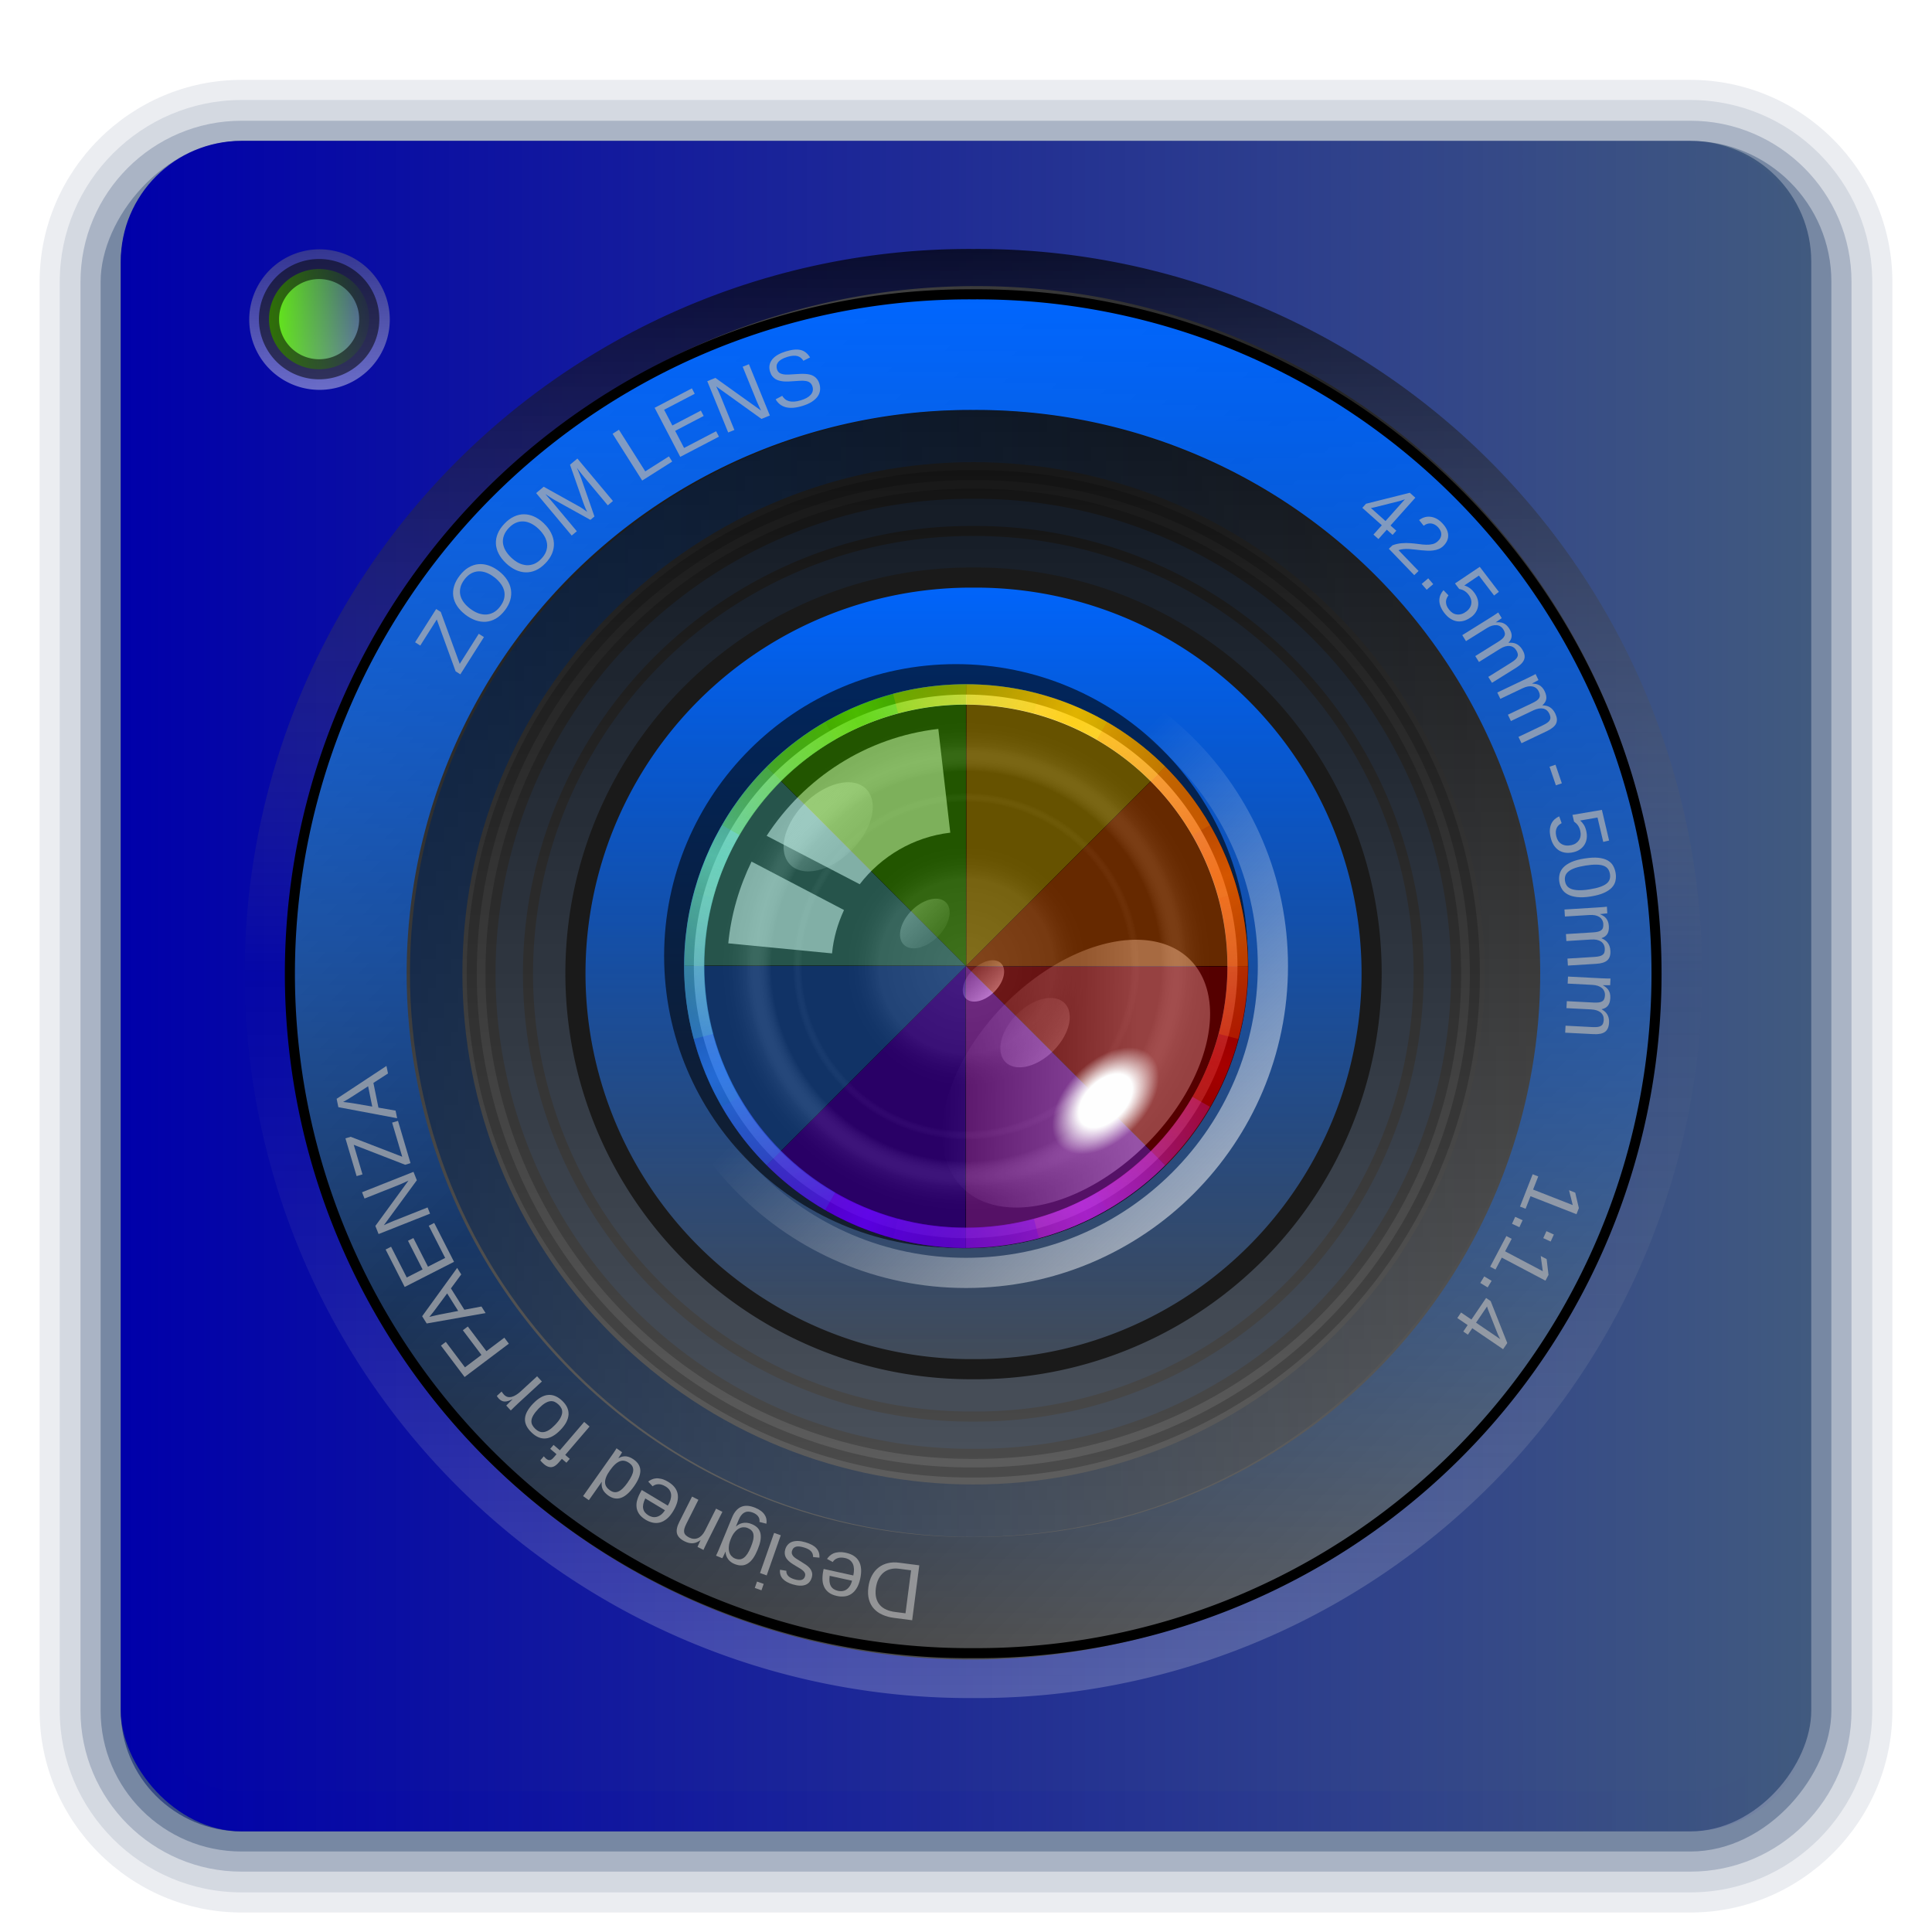 <?xml version="1.0" encoding="UTF-8" standalone="no"?>
<!-- Created with Inkscape (http://www.inkscape.org/) -->

<svg
   xmlns:dc="http://purl.org/dc/elements/1.1/"
   xmlns:cc="http://creativecommons.org/ns#"
   xmlns:rdf="http://www.w3.org/1999/02/22-rdf-syntax-ns#"
   xmlns:svg="http://www.w3.org/2000/svg"
   xmlns="http://www.w3.org/2000/svg"
   xmlns:xlink="http://www.w3.org/1999/xlink"
   xmlns:sodipodi="http://sodipodi.sourceforge.net/DTD/sodipodi-0.dtd"
   xmlns:inkscape="http://www.inkscape.org/namespaces/inkscape"
   version="1.0"
   width="96"
   height="96"
   id="svg2408"
   sodipodi:docname="accessories-camera.svg"
   inkscape:version="0.92.3 (2405546, 2018-03-11)">
  <sodipodi:namedview
     pagecolor="#ffffff"
     bordercolor="#666666"
     borderopacity="1"
     objecttolerance="10"
     gridtolerance="10"
     guidetolerance="10"
     inkscape:pageopacity="0"
     inkscape:pageshadow="2"
     inkscape:window-width="1152"
     inkscape:window-height="802"
     id="namedview245"
     showgrid="false"
     inkscape:zoom="3.24"
     inkscape:cx="6.0319433"
     inkscape:cy="48.478876"
     inkscape:window-x="-8"
     inkscape:window-y="-8"
     inkscape:window-maximized="1"
     inkscape:current-layer="svg2408" />
  <defs
     id="defs2410">
    <linearGradient
       inkscape:collect="always"
       id="linearGradient1078">
      <stop
         style="stop-color:#0000aa;stop-opacity:1;"
         offset="0"
         id="stop1074" />
      <stop
         style="stop-color:#0000aa;stop-opacity:0;"
         offset="1"
         id="stop1076" />
    </linearGradient>
    <linearGradient
       inkscape:collect="always"
       id="linearGradient1136">
      <stop
         style="stop-color:#002255;stop-opacity:1;"
         offset="0"
         id="stop1132" />
      <stop
         style="stop-color:#002255;stop-opacity:0;"
         offset="1"
         id="stop1134" />
    </linearGradient>
    <linearGradient
       inkscape:collect="always"
       id="linearGradient1128">
      <stop
         style="stop-color:#66ff00;stop-opacity:1;"
         offset="0"
         id="stop1124" />
      <stop
         style="stop-color:#66ff00;stop-opacity:0;"
         offset="1"
         id="stop1126" />
    </linearGradient>
    <linearGradient
       inkscape:collect="always"
       id="linearGradient1110">
      <stop
         style="stop-color:#0066ff;stop-opacity:1;"
         offset="0"
         id="stop1106" />
      <stop
         style="stop-color:#0066ff;stop-opacity:0;"
         offset="1"
         id="stop1108" />
    </linearGradient>
    <linearGradient
       inkscape:collect="always"
       id="linearGradient1102">
      <stop
         style="stop-color:#0066ff;stop-opacity:1;"
         offset="0"
         id="stop1098" />
      <stop
         style="stop-color:#0066ff;stop-opacity:0;"
         offset="1"
         id="stop1100" />
    </linearGradient>
    <linearGradient
       id="linearGradient3921">
      <stop
         id="stop3923"
         style="stop-color:#5fd3bc;stop-opacity:0"
         offset="0" />
      <stop
         id="stop3929"
         style="stop-color:#5fd3bc;stop-opacity:1"
         offset="0.5" />
      <stop
         id="stop3925"
         style="stop-color:#5fd3bc;stop-opacity:0"
         offset="1" />
    </linearGradient>
    <linearGradient
       id="linearGradient3911">
      <stop
         id="stop3913"
         style="stop-color:#2a7fff;stop-opacity:0"
         offset="0" />
      <stop
         id="stop3919"
         style="stop-color:#2a7fff;stop-opacity:1"
         offset="0.5" />
      <stop
         id="stop3915"
         style="stop-color:#2a7fff;stop-opacity:0"
         offset="1" />
    </linearGradient>
    <linearGradient
       id="linearGradient3901">
      <stop
         id="stop3903"
         style="stop-color:#6600ff;stop-opacity:0"
         offset="0" />
      <stop
         id="stop3909"
         style="stop-color:#6600ff;stop-opacity:1"
         offset="0.5" />
      <stop
         id="stop3905"
         style="stop-color:#6600ff;stop-opacity:0"
         offset="1" />
    </linearGradient>
    <linearGradient
       id="linearGradient3891">
      <stop
         id="stop3893"
         style="stop-color:#d42aff;stop-opacity:0"
         offset="0" />
      <stop
         id="stop3899"
         style="stop-color:#d42aff;stop-opacity:1"
         offset="0.5" />
      <stop
         id="stop3895"
         style="stop-color:#d42aff;stop-opacity:0"
         offset="1" />
    </linearGradient>
    <linearGradient
       id="linearGradient3881">
      <stop
         id="stop3883"
         style="stop-color:#d40000;stop-opacity:0"
         offset="0" />
      <stop
         id="stop3889"
         style="stop-color:#d40000;stop-opacity:1"
         offset="0.5" />
      <stop
         id="stop3885"
         style="stop-color:#d40000;stop-opacity:0"
         offset="1" />
    </linearGradient>
    <linearGradient
       id="linearGradient3871">
      <stop
         id="stop3873"
         style="stop-color:#ff6600;stop-opacity:0"
         offset="0" />
      <stop
         id="stop3879"
         style="stop-color:#ff6600;stop-opacity:1"
         offset="0.5" />
      <stop
         id="stop3875"
         style="stop-color:#ff6600;stop-opacity:0"
         offset="1" />
    </linearGradient>
    <linearGradient
       id="linearGradient3861">
      <stop
         id="stop3863"
         style="stop-color:#ffcc00;stop-opacity:0"
         offset="0" />
      <stop
         id="stop3869"
         style="stop-color:#ffcc00;stop-opacity:1"
         offset="0.5" />
      <stop
         id="stop3865"
         style="stop-color:#ffcc00;stop-opacity:0"
         offset="1" />
    </linearGradient>
    <linearGradient
       id="linearGradient3851">
      <stop
         id="stop3853"
         style="stop-color:#55d400;stop-opacity:0"
         offset="0" />
      <stop
         id="stop3859"
         style="stop-color:#55d400;stop-opacity:1"
         offset="0.5" />
      <stop
         id="stop3855"
         style="stop-color:#55d400;stop-opacity:0"
         offset="1" />
    </linearGradient>
    <linearGradient
       id="linearGradient3797">
      <stop
         id="stop3799"
         style="stop-color:#fefefe;stop-opacity:1"
         offset="0" />
      <stop
         id="stop3805"
         style="stop-color:#fefefe;stop-opacity:1"
         offset="0.5" />
      <stop
         id="stop3801"
         style="stop-color:#fefefe;stop-opacity:0"
         offset="1" />
    </linearGradient>
    <linearGradient
       id="linearGradient3761">
      <stop
         id="stop3763"
         style="stop-color:#fefefe;stop-opacity:1"
         offset="0" />
      <stop
         id="stop3765"
         style="stop-color:#fefefe;stop-opacity:0"
         offset="1" />
    </linearGradient>
    <linearGradient
       id="linearGradient3727">
      <stop
         id="stop3729"
         style="stop-color:#fefefe;stop-opacity:1"
         offset="0" />
      <stop
         id="stop3731"
         style="stop-color:#fefefe;stop-opacity:0"
         offset="1" />
    </linearGradient>
    <linearGradient
       id="linearGradient3681">
      <stop
         id="stop3683"
         style="stop-color:#fefefe;stop-opacity:0.185"
         offset="0" />
      <stop
         id="stop3689"
         style="stop-color:#fefefe;stop-opacity:0.109"
         offset="0.309" />
      <stop
         id="stop3691"
         style="stop-color:#000000;stop-opacity:0"
         offset="0.436" />
      <stop
         id="stop3693"
         style="stop-color:#000000;stop-opacity:0"
         offset="0.545" />
      <stop
         id="stop3695"
         style="stop-color:#fefefe;stop-opacity:0"
         offset="0.583" />
      <stop
         id="stop3697"
         style="stop-color:#000000;stop-opacity:0.181"
         offset="0.615" />
      <stop
         id="stop3699"
         style="stop-color:#000000;stop-opacity:0.431"
         offset="0.691" />
      <stop
         id="stop3701"
         style="stop-color:#fefefe;stop-opacity:0.081"
         offset="0.781" />
      <stop
         id="stop3703"
         style="stop-color:#000000;stop-opacity:0"
         offset="0.876" />
      <stop
         id="stop3685"
         style="stop-color:#fefefe;stop-opacity:0"
         offset="1" />
    </linearGradient>
    <linearGradient
       id="linearGradient3746">
      <stop
         id="stop3748"
         style="stop-color:#5d5d5d;stop-opacity:1"
         offset="0" />
      <stop
         id="stop3753"
         style="stop-color:#0a0a0a;stop-opacity:1"
         offset="0.6" />
      <stop
         id="stop3751"
         style="stop-color:#4e4e4e;stop-opacity:1"
         offset="1" />
    </linearGradient>
    <linearGradient
       id="linearGradient3732">
      <stop
         id="stop3734"
         style="stop-color:#000000;stop-opacity:0"
         offset="0" />
      <stop
         id="stop3740"
         style="stop-color:#000000;stop-opacity:0"
         offset="0.95" />
      <stop
         id="stop3736"
         style="stop-color:#000000;stop-opacity:1"
         offset="1" />
    </linearGradient>
    <linearGradient
       id="linearGradient3719">
      <stop
         id="stop3721"
         style="stop-color:#4b4b4b;stop-opacity:1"
         offset="0" />
      <stop
         id="stop3723"
         style="stop-color:#232323;stop-opacity:1"
         offset="0.374" />
      <stop
         id="stop3725"
         style="stop-color:#5c5c5c;stop-opacity:1"
         offset="1" />
    </linearGradient>
    <linearGradient
       id="linearGradient3664">
      <stop
         id="stop3666"
         style="stop-color:#000000;stop-opacity:0.69"
         offset="0" />
      <stop
         id="stop3804"
         style="stop-color:#7f7f7f;stop-opacity:0"
         offset="0.5" />
      <stop
         id="stop3668"
         style="stop-color:#fefefe;stop-opacity:0.217"
         offset="1" />
    </linearGradient>
    <linearGradient
       id="linearGradient3650">
      <stop
         id="stop3709"
         style="stop-color:#141414;stop-opacity:1"
         offset="0" />
      <stop
         id="stop3654"
         style="stop-color:#616161;stop-opacity:1"
         offset="1" />
    </linearGradient>
    <linearGradient
       id="linearGradient3641">
      <stop
         id="stop3643"
         style="stop-color:#0c0c0c;stop-opacity:1"
         offset="0" />
      <stop
         id="stop3645"
         style="stop-color:#373737;stop-opacity:1"
         offset="1" />
    </linearGradient>
    <linearGradient
       x1="45.448"
       y1="92.54"
       x2="45.448"
       y2="7.017"
       id="ButtonShadow"
       gradientUnits="userSpaceOnUse"
       gradientTransform="scale(1.006,0.994)">
      <stop
         id="stop3750"
         style="stop-color:#000000;stop-opacity:1"
         offset="0" />
      <stop
         id="stop3752"
         style="stop-color:#000000;stop-opacity:0.588"
         offset="1" />
    </linearGradient>
    <linearGradient
       id="linearGradient3737">
      <stop
         id="stop3739"
         style="stop-color:#fefefe;stop-opacity:1"
         offset="0" />
      <stop
         id="stop3741"
         style="stop-color:#fefefe;stop-opacity:0"
         offset="1" />
    </linearGradient>
    <filter
       color-interpolation-filters="sRGB"
       id="filter3174">
      <feGaussianBlur
         id="feGaussianBlur3176"
         stdDeviation="1.71" />
    </filter>
    <linearGradient
       x1="36.357"
       y1="6"
       x2="36.357"
       y2="63.893"
       id="linearGradient3188"
       xlink:href="#linearGradient3737"
       gradientUnits="userSpaceOnUse" />
    <filter
       x="-0.192"
       y="-0.192"
       width="1.384"
       height="1.384"
       color-interpolation-filters="sRGB"
       id="filter3794">
      <feGaussianBlur
         id="feGaussianBlur3796"
         stdDeviation="5.28" />
    </filter>
    <linearGradient
       x1="48"
       y1="20.221"
       x2="48"
       y2="138.661"
       id="linearGradient3613"
       xlink:href="#linearGradient3737"
       gradientUnits="userSpaceOnUse" />
    <radialGradient
       cx="48"
       cy="90.172"
       r="42"
       fx="48"
       fy="90.172"
       id="radialGradient3619"
       xlink:href="#linearGradient3737"
       gradientUnits="userSpaceOnUse"
       gradientTransform="matrix(1.157,0,0,0.996,-7.551,0.197)" />
    <clipPath
       id="clipPath3613">
      <rect
         width="84"
         height="84"
         rx="6"
         ry="6"
         x="6"
         y="6"
         id="rect3615"
         style="fill:#fefefe;fill-opacity:1;fill-rule:nonzero;stroke:none" />
    </clipPath>
    <linearGradient
       x1="48"
       y1="90"
       x2="48"
       y2="5.988"
       id="linearGradient3617"
       xlink:href="#linearGradient3641"
       gradientUnits="userSpaceOnUse" />
    <linearGradient
       x1="16.162"
       y1="52.099"
       x2="76.838"
       y2="52.099"
       id="linearGradient3670"
       xlink:href="#linearGradient3664"
       gradientUnits="userSpaceOnUse" />
    <linearGradient
       x1="16.162"
       y1="44.482"
       x2="76.772"
       y2="44.482"
       id="linearGradient3674"
       xlink:href="#linearGradient3719"
       gradientUnits="userSpaceOnUse" />
    <linearGradient
       x1="16.162"
       y1="44.482"
       x2="76.772"
       y2="44.482"
       id="linearGradient3707"
       xlink:href="#linearGradient3650"
       gradientUnits="userSpaceOnUse" />
    <radialGradient
       cx="48"
       cy="48.001"
       r="27.002"
       fx="48"
       fy="48.001"
       id="radialGradient3738"
       xlink:href="#linearGradient3732"
       gradientUnits="userSpaceOnUse"
       gradientTransform="matrix(1.037,0,0,1.037,-1.774,-1.775)" />
    <linearGradient
       x1="16.162"
       y1="44.482"
       x2="76.772"
       y2="44.482"
       id="linearGradient3744"
       xlink:href="#linearGradient3746"
       gradientUnits="userSpaceOnUse" />
    <clipPath
       id="clipPath3798">
      <path
         d="m 61.367,45.997 a 13.637,13.637 0 1 1 -27.274,0 13.637,13.637 0 1 1 27.274,0 z"
         transform="matrix(1.027,0,0,1.027,-1,0.778)"
         id="path3800"
         style="fill:#ff00ff;fill-opacity:1;stroke:none" />
    </clipPath>
    <filter
       x="-0.24"
       y="-0.24"
       width="1.48"
       height="1.48"
       color-interpolation-filters="sRGB"
       id="filter3833">
      <feGaussianBlur
         id="feGaussianBlur3835"
         stdDeviation="2.8" />
    </filter>
    <radialGradient
       cx="47.73"
       cy="45.997"
       r="13.637"
       fx="47.73"
       fy="45.997"
       id="radialGradient3687"
       xlink:href="#linearGradient3681"
       gradientUnits="userSpaceOnUse" />
    <linearGradient
       x1="33.199"
       y1="45.997"
       x2="67.957"
       y2="45.997"
       id="linearGradient3733"
       xlink:href="#linearGradient3727"
       gradientUnits="userSpaceOnUse" />
    <linearGradient
       x1="40.068"
       y1="58.176"
       x2="31.794"
       y2="49.665"
       id="linearGradient3767"
       xlink:href="#linearGradient3761"
       gradientUnits="userSpaceOnUse" />
    <linearGradient
       x1="40.068"
       y1="58.176"
       x2="40.068"
       y2="41.697"
       id="linearGradient3771"
       xlink:href="#linearGradient3761"
       gradientUnits="userSpaceOnUse" />
    <linearGradient
       x1="40.068"
       y1="58.176"
       x2="40.068"
       y2="41.697"
       id="linearGradient3775"
       xlink:href="#linearGradient3761"
       gradientUnits="userSpaceOnUse" />
    <linearGradient
       x1="40.068"
       y1="58.176"
       x2="40.068"
       y2="41.697"
       id="linearGradient3779"
       xlink:href="#linearGradient3761"
       gradientUnits="userSpaceOnUse" />
    <linearGradient
       x1="40.068"
       y1="58.176"
       x2="40.068"
       y2="41.697"
       id="linearGradient3791"
       xlink:href="#linearGradient3761"
       gradientUnits="userSpaceOnUse" />
    <radialGradient
       cx="41"
       cy="52"
       r="9.708"
       fx="41"
       fy="52"
       id="radialGradient3803"
       xlink:href="#linearGradient3797"
       gradientUnits="userSpaceOnUse"
       gradientTransform="matrix(1,0,0,0.618,0,19.862)" />
    <filter
       color-interpolation-filters="sRGB"
       id="filter3774">
      <feGaussianBlur
         id="feGaussianBlur3776"
         stdDeviation="0.273" />
    </filter>
    <linearGradient
       x1="53.511"
       y1="59.608"
       x2="61.491"
       y2="39.929"
       id="linearGradient3967"
       xlink:href="#linearGradient3881"
       gradientUnits="userSpaceOnUse"
       gradientTransform="matrix(1.027,0,0,1.027,-1,50.778)" />
    <linearGradient
       x1="53.731"
       y1="60.139"
       x2="62.586"
       y2="38.831"
       id="linearGradient3969"
       xlink:href="#linearGradient3891"
       gradientUnits="userSpaceOnUse"
       gradientTransform="matrix(0.726,0.726,-0.726,0.726,46.743,29.961)" />
    <linearGradient
       x1="53.388"
       y1="60.346"
       x2="61.983"
       y2="39.437"
       id="linearGradient3971"
       xlink:href="#linearGradient3901"
       gradientUnits="userSpaceOnUse"
       gradientTransform="matrix(0,1.027,-1.027,0,95.222,49)" />
    <linearGradient
       x1="53.296"
       y1="59.183"
       x2="61.89"
       y2="40.223"
       id="linearGradient3973"
       xlink:href="#linearGradient3911"
       gradientUnits="userSpaceOnUse"
       gradientTransform="matrix(-0.726,0.726,-0.726,-0.726,116.039,96.743)" />
    <linearGradient
       x1="53.879"
       y1="61.33"
       x2="60.999"
       y2="39.683"
       id="linearGradient3975"
       xlink:href="#linearGradient3921"
       gradientUnits="userSpaceOnUse"
       gradientTransform="matrix(-1.027,0,0,-1.027,97,145.222)" />
    <linearGradient
       x1="53.47"
       y1="59.878"
       x2="60.324"
       y2="39.701"
       id="linearGradient3977"
       xlink:href="#linearGradient3851"
       gradientUnits="userSpaceOnUse"
       gradientTransform="matrix(-0.726,-0.726,0.726,-0.726,49.257,166.039)" />
    <linearGradient
       x1="61.628"
       y1="39.683"
       x2="52.881"
       y2="60.715"
       id="linearGradient3979"
       xlink:href="#linearGradient3861"
       gradientUnits="userSpaceOnUse"
       gradientTransform="matrix(0,-1.027,1.027,0,0.778,147)" />
    <linearGradient
       x1="53.035"
       y1="61.183"
       x2="61.803"
       y2="40.484"
       id="linearGradient3981"
       xlink:href="#linearGradient3871"
       gradientUnits="userSpaceOnUse"
       gradientTransform="matrix(0.726,-0.726,0.726,0.726,-20.039,99.257)" />
    <filter
       color-interpolation-filters="sRGB"
       id="filter3987">
      <feGaussianBlur
         id="feGaussianBlur3989"
         stdDeviation="0.42" />
    </filter>
    <linearGradient
       x1="64.072"
       y1="64.036"
       x2="46.605"
       y2="46.569"
       id="linearGradient3817"
       xlink:href="#linearGradient3761"
       gradientUnits="userSpaceOnUse" />
    <linearGradient
       x1="45.448"
       y1="92.54"
       x2="45.448"
       y2="7.017"
       id="ButtonShadow-0"
       gradientUnits="userSpaceOnUse"
       gradientTransform="matrix(1.006,0,0,0.994,100,0)">
      <stop
         id="stop3750-8"
         style="stop-color:#000000;stop-opacity:1"
         offset="0" />
      <stop
         id="stop3752-5"
         style="stop-color:#000000;stop-opacity:0.588"
         offset="1" />
    </linearGradient>
    <linearGradient
       x1="32.251"
       y1="6.132"
       x2="32.251"
       y2="90.239"
       id="linearGradient3780"
       xlink:href="#ButtonShadow-0"
       gradientUnits="userSpaceOnUse"
       gradientTransform="matrix(1.024,0,0,1.012,-1.143,-98.071)" />
    <linearGradient
       x1="32.251"
       y1="6.132"
       x2="32.251"
       y2="90.239"
       id="linearGradient3772"
       xlink:href="#ButtonShadow-0"
       gradientUnits="userSpaceOnUse"
       gradientTransform="matrix(1.024,0,0,1.012,-1.143,-98.071)" />
    <linearGradient
       x1="32.251"
       y1="6.132"
       x2="32.251"
       y2="90.239"
       id="linearGradient3725"
       xlink:href="#ButtonShadow-0"
       gradientUnits="userSpaceOnUse"
       gradientTransform="matrix(1.024,0,0,1.012,-1.143,-98.071)" />
    <linearGradient
       x1="32.251"
       y1="6.132"
       x2="32.251"
       y2="90.239"
       id="linearGradient3721"
       xlink:href="#ButtonShadow-0"
       gradientUnits="userSpaceOnUse"
       gradientTransform="translate(0,-97)" />
    <linearGradient
       x1="32.251"
       y1="6.132"
       x2="32.251"
       y2="90.239"
       id="linearGradient2918"
       xlink:href="#ButtonShadow-0"
       gradientUnits="userSpaceOnUse"
       gradientTransform="matrix(1.024,0,0,1.012,-1.143,-98.071)" />
    <linearGradient
       x1="16"
       y1="85.062"
       x2="20.179"
       y2="85.062"
       id="linearGradient3556"
       xlink:href="#linearGradient3376"
       gradientUnits="userSpaceOnUse" />
    <linearGradient
       id="linearGradient3376">
      <stop
         id="stop3378"
         style="stop-color:#767676;stop-opacity:1"
         offset="0" />
      <stop
         id="stop3380"
         style="stop-color:#fdfdfd;stop-opacity:1"
         offset="1" />
    </linearGradient>
    <linearGradient
       id="linearGradient3733-2">
      <stop
         id="stop3735"
         style="stop-color:#ffbf67;stop-opacity:1"
         offset="0" />
      <stop
         id="stop3737"
         style="stop-color:#c70000;stop-opacity:1"
         offset="1" />
    </linearGradient>
    <radialGradient
       cx="18.089"
       cy="85.062"
       r="2.089"
       fx="18.089"
       fy="85.062"
       id="radialGradient3029"
       xlink:href="#linearGradient3733-2"
       gradientUnits="userSpaceOnUse"
       gradientTransform="matrix(1,0,0,1.004,0,-0.364)" />
    <linearGradient
       inkscape:collect="always"
       xlink:href="#linearGradient1102"
       id="linearGradient1104"
       x1="15.938"
       y1="44.482"
       x2="76.996"
       y2="44.482"
       gradientUnits="userSpaceOnUse" />
    <linearGradient
       inkscape:collect="always"
       xlink:href="#linearGradient1110"
       id="linearGradient1112"
       x1="15.392"
       y1="44.482"
       x2="77.542"
       y2="44.482"
       gradientUnits="userSpaceOnUse" />
    <linearGradient
       inkscape:collect="always"
       xlink:href="#linearGradient1128"
       id="linearGradient1130"
       x1="15.58"
       y1="85.062"
       x2="20.599"
       y2="85.062"
       gradientUnits="userSpaceOnUse" />
    <linearGradient
       inkscape:collect="always"
       xlink:href="#linearGradient1136"
       id="linearGradient1138"
       x1="20"
       y1="48"
       x2="76"
       y2="48"
       gradientUnits="userSpaceOnUse" />
    <linearGradient
       inkscape:collect="always"
       xlink:href="#linearGradient1078"
       id="linearGradient1080"
       x1="6"
       y1="48"
       x2="90"
       y2="48"
       gradientUnits="userSpaceOnUse" />
  </defs>
  <g
     id="layer2"
     style="display:none">
    <rect
       width="86"
       height="85"
       rx="6"
       ry="6"
       x="5"
       y="7"
       id="rect3745"
       style="opacity:0.9;fill:url(#ButtonShadow);fill-opacity:1;fill-rule:nonzero;stroke:none;filter:url(#filter3174)" />
  </g>
  <g
     id="layer7"
     style="fill:#002255;fill-opacity:1">
    <path
       d="m 12,-95.031 c -5.511,0 -10.031,4.52 -10.031,10.031 l 0,71 c 0,5.511 4.52,10.031 10.031,10.031 l 72,0 c 5.511,0 10.031,-4.52 10.031,-10.031 l 0,-71 c 0,-5.511 -4.52,-10.031 -10.031,-10.031 l -72,0 z"
       transform="scale(1,-1)"
       id="path3786"
       style="opacity:0.08;fill:#002255;fill-opacity:1;fill-rule:nonzero;stroke:none;display:inline" />
    <path
       d="m 12,-94.031 c -4.972,0 -9.031,4.06 -9.031,9.031 l 0,71 c 0,4.972 4.06,9.031 9.031,9.031 l 72,0 c 4.972,0 9.031,-4.06 9.031,-9.031 l 0,-71 c 0,-4.972 -4.06,-9.031 -9.031,-9.031 l -72,0 z"
       transform="scale(1,-1)"
       id="path3778-9"
       style="opacity:0.1;fill:#002255;fill-opacity:1;fill-rule:nonzero;stroke:none;display:inline" />
    <path
       d="m 12,-93 c -4.409,0 -8,3.591 -8,8 l 0,71 c 0,4.409 3.591,8 8,8 l 72,0 c 4.409,0 8,-3.591 8,-8 l 0,-71 c 0,-4.409 -3.591,-8 -8,-8 l -72,0 z"
       transform="scale(1,-1)"
       id="path3770"
       style="opacity:0.2;fill:#002255;fill-opacity:1;fill-rule:nonzero;stroke:none;display:inline" />
    <rect
       width="86"
       height="85"
       rx="7"
       ry="7"
       x="5"
       y="-92"
       transform="scale(1,-1)"
       id="rect3723"
       style="opacity:0.3;fill:#002255;fill-opacity:1;fill-rule:nonzero;stroke:none;display:inline" />
    <rect
       width="84"
       height="84"
       rx="6"
       ry="6"
       x="6"
       y="-91"
       transform="scale(1,-1)"
       id="rect3716"
       style="opacity:0.45;fill:#002255;fill-opacity:1;fill-rule:nonzero;stroke:none;display:inline" />
  </g>
  <g
     id="layer1"
     style="display:inline;fill:url(#linearGradient1080);fill-opacity:1"
     transform="translate(0,1)">
    <rect
       width="84"
       height="84"
       rx="6"
       ry="6"
       x="6"
       y="6"
       id="rect2419"
       style="fill:url(#linearGradient1080);fill-opacity:1;fill-rule:nonzero;stroke:none" />
    <path
       d="M 12,6 C 8.676,6 6,8.676 6,12 v 2 68 2 c 0,0.335 0.041,0.651 0.094,0.969 0.049,0.296 0.097,0.597 0.188,0.875 0.01,0.03 0.021,0.064 0.031,0.094 0.099,0.288 0.235,0.547 0.375,0.812 0.145,0.274 0.316,0.536 0.5,0.781 0.184,0.246 0.374,0.473 0.594,0.688 0.44,0.428 0.943,0.815 1.5,1.094 0.279,0.14 0.573,0.247 0.875,0.344 -0.256,-0.1 -0.487,-0.236 -0.719,-0.375 -0.007,-0.004 -0.024,0.004 -0.031,0 -0.032,-0.019 -0.062,-0.043 -0.094,-0.062 -0.12,-0.077 -0.231,-0.164 -0.344,-0.25 -0.106,-0.081 -0.213,-0.161 -0.312,-0.25 C 8.478,88.557 8.309,88.373 8.156,88.188 8.049,88.057 7.938,87.922 7.844,87.781 7.819,87.743 7.805,87.695 7.781,87.656 7.716,87.553 7.651,87.452 7.594,87.344 7.493,87.149 7.388,86.928 7.312,86.719 7.305,86.697 7.289,86.678 7.281,86.656 7.249,86.564 7.245,86.469 7.219,86.375 7.188,86.268 7.148,86.172 7.125,86.062 7.052,85.721 7,85.364 7,85 V 83 15 13 C 7,10.218 9.218,8 12,8 h 2 68 2 c 2.782,0 5,2.218 5,5 v 2 68 2 c 0,0.364 -0.052,0.721 -0.125,1.062 -0.044,0.207 -0.088,0.398 -0.156,0.594 -0.008,0.022 -0.023,0.041 -0.031,0.062 -0.063,0.174 -0.138,0.367 -0.219,0.531 -0.042,0.083 -0.079,0.17 -0.125,0.25 -0.055,0.097 -0.127,0.188 -0.188,0.281 -0.094,0.141 -0.205,0.276 -0.312,0.406 -0.143,0.174 -0.303,0.347 -0.469,0.5 -0.011,0.01 -0.02,0.021 -0.031,0.031 -0.138,0.126 -0.285,0.234 -0.438,0.344 -0.103,0.073 -0.204,0.153 -0.312,0.219 -0.007,0.004 -0.024,-0.004 -0.031,0 -0.232,0.139 -0.463,0.275 -0.719,0.375 0.302,-0.097 0.596,-0.204 0.875,-0.344 0.557,-0.279 1.06,-0.666 1.5,-1.094 0.22,-0.214 0.409,-0.442 0.594,-0.688 0.184,-0.246 0.355,-0.508 0.5,-0.781 0.14,-0.265 0.276,-0.525 0.375,-0.812 0.01,-0.031 0.021,-0.063 0.031,-0.094 0.09,-0.278 0.139,-0.579 0.188,-0.875 C 89.959,84.651 90,84.335 90,84 V 82 14 12 C 90,8.676 87.324,6 84,6 Z"
       inkscape:connector-curvature="0"
       id="rect3728"
       style="opacity:0.25;fill:url(#linearGradient1080);fill-opacity:1;fill-rule:nonzero;stroke:none" />
    <path
       d="M 12,90 C 8.676,90 6,87.324 6,84 V 82 14 12 c 0,-0.335 0.041,-0.651 0.094,-0.969 0.049,-0.296 0.097,-0.597 0.188,-0.875 C 6.291,10.126 6.302,10.093 6.312,10.062 6.411,9.775 6.547,9.515 6.688,9.25 6.832,8.976 7.003,8.714 7.188,8.469 7.372,8.223 7.561,7.995 7.781,7.781 8.221,7.353 8.724,6.967 9.281,6.688 9.56,6.548 9.855,6.441 10.156,6.344 9.9,6.444 9.67,6.58 9.438,6.719 c -0.007,0.004 -0.024,-0.004 -0.031,0 -0.032,0.019 -0.062,0.043 -0.094,0.062 -0.12,0.077 -0.231,0.164 -0.344,0.25 -0.106,0.081 -0.213,0.161 -0.312,0.25 C 8.478,7.443 8.309,7.627 8.156,7.812 8.049,7.943 7.938,8.078 7.844,8.219 7.819,8.257 7.805,8.305 7.781,8.344 7.716,8.447 7.651,8.548 7.594,8.656 7.493,8.851 7.388,9.072 7.312,9.281 7.305,9.303 7.289,9.322 7.281,9.344 7.249,9.436 7.245,9.531 7.219,9.625 7.188,9.732 7.148,9.828 7.125,9.938 7.052,10.279 7,10.636 7,11 v 2 68 2 c 0,2.782 2.218,5 5,5 h 2 68 2 c 2.782,0 5,-2.218 5,-5 V 81 13 11 C 89,10.636 88.948,10.279 88.875,9.938 88.831,9.731 88.787,9.54 88.719,9.344 88.711,9.322 88.695,9.303 88.688,9.281 88.625,9.108 88.549,8.914 88.469,8.75 88.427,8.667 88.39,8.58 88.344,8.5 88.289,8.403 88.217,8.312 88.156,8.219 88.062,8.078 87.951,7.943 87.844,7.812 87.701,7.638 87.541,7.466 87.375,7.312 87.364,7.302 87.355,7.291 87.344,7.281 87.205,7.156 87.059,7.047 86.906,6.938 86.804,6.864 86.702,6.784 86.594,6.719 c -0.007,-0.004 -0.024,0.004 -0.031,0 -0.232,-0.139 -0.463,-0.275 -0.719,-0.375 0.302,0.097 0.596,0.204 0.875,0.344 0.557,0.279 1.06,0.666 1.5,1.094 0.22,0.214 0.409,0.442 0.594,0.688 0.184,0.246 0.355,0.508 0.5,0.781 0.14,0.265 0.276,0.525 0.375,0.812 0.01,0.031 0.021,0.063 0.031,0.094 0.09,0.278 0.139,0.579 0.188,0.875 C 89.959,11.349 90,11.665 90,12 v 2 68 2 c 0,3.324 -2.676,6 -6,6 z"
       inkscape:connector-curvature="0"
       id="path3615"
       style="opacity:0.15;fill:url(#linearGradient1080);fill-opacity:1;fill-rule:nonzero;stroke:none" />
  </g>
  <g
     id="layer5"
     style="display:none">
    <rect
       width="66"
       height="66"
       rx="12"
       ry="12"
       x="15"
       y="15"
       clip-path="url(#clipPath3613)"
       id="rect3171"
       style="opacity:0.5;fill:url(#linearGradient3613);fill-opacity:1;fill-rule:nonzero;stroke:#fefefe;stroke-width:0.5;stroke-linecap:round;stroke-linejoin:miter;stroke-miterlimit:4;stroke-opacity:1;stroke-dasharray:none;stroke-dashoffset:0;filter:url(#filter3794)" />
  </g>
  <g
     id="layer3"
     transform="translate(0.371,0.37)">
    <path
       d="m 76.772,44.482 a 30.305,30.305 0 1 1 -60.609,0 30.305,30.305 0 1 1 60.609,0 z"
       transform="matrix(0,1.188,-1.188,0,100.842,-7.2)"
       id="path3660"
       style="fill:url(#linearGradient3670);fill-opacity:1;stroke:none"
       inkscape:connector-curvature="0" />
    <path
       d="m 76.772,44.482 a 30.305,30.305 0 1 1 -60.609,0 30.305,30.305 0 1 1 60.609,0 z"
       transform="matrix(0.793,0.793,-0.793,0.793,46.425,-24.153)"
       id="path3648"
       style="fill:url(#linearGradient3674);fill-opacity:1;stroke:none"
       inkscape:connector-curvature="0" />
    <path
       d="m 76.772,44.482 a 30.305,30.305 0 1 1 -60.609,0 30.305,30.305 0 1 1 60.609,0 z"
       transform="matrix(0,1.114,-1.114,0,97.54,-3.75)"
       id="path3672"
       style="fill:url(#linearGradient1104);stroke:#000000;stroke-width:0.449;stroke-miterlimit:4;stroke-dasharray:none;fill-opacity:1"
       inkscape:connector-curvature="0" />
    <path
       d="m 76.772,44.482 a 30.305,30.305 0 1 1 -60.609,0 30.305,30.305 0 1 1 60.609,0 z"
       transform="matrix(0,0.924,-0.924,0,89.099,5.067)"
       id="path3697"
       style="fill:url(#linearGradient3707);fill-opacity:1;stroke:none"
       inkscape:connector-curvature="0" />
    <g
       transform="matrix(0.926,0,0,0.926,3.556,3.556)"
       id="g3691"
       style="opacity:0.2">
      <path
         d="m 76.772,44.482 a 30.305,30.305 0 1 1 -60.609,0 30.305,30.305 0 1 1 60.609,0 z"
         transform="matrix(0,0.883,-0.883,0,87.265,6.983)"
         id="path3676"
         style="fill:none;stroke:#000000;stroke-width:0.612;stroke-miterlimit:4;stroke-dasharray:none"
         inkscape:connector-curvature="0" />
      <path
         d="m 76.772,44.482 a 30.305,30.305 0 1 1 -60.609,0 30.305,30.305 0 1 1 60.609,0 z"
         transform="matrix(0,0.817,-0.817,0,84.329,10.05)"
         id="path3678"
         style="fill:none;stroke:#000000;stroke-width:0.661;stroke-miterlimit:4;stroke-dasharray:none"
         inkscape:connector-curvature="0" />
      <path
         d="m 76.772,44.482 a 30.305,30.305 0 1 1 -60.609,0 30.305,30.305 0 1 1 60.609,0 z"
         transform="matrix(0,0.85,-0.85,0,85.797,8.517)"
         id="path3680"
         style="fill:#002255;stroke:#000000;stroke-width:0.636;stroke-miterlimit:4;stroke-dasharray:none"
         inkscape:connector-curvature="0" />
      <path
         d="m 76.772,44.482 a 30.305,30.305 0 1 1 -60.609,0 30.305,30.305 0 1 1 60.609,0 z"
         transform="matrix(0,0.784,-0.784,0,82.861,11.583)"
         id="path3682"
         style="fill:none;stroke:#000000;stroke-width:0.689;stroke-miterlimit:4;stroke-dasharray:none"
         inkscape:connector-curvature="0" />
    </g>
    <path
       d="m 48,20 c -7.165,0 -14.333,2.732 -19.8,8.199 -10.934,10.934 -10.934,28.666 0,39.6 10.934,10.934 28.665,10.934 39.599,0 10.934,-10.934 10.934,-28.666 0,-39.6 C 62.333,22.732 55.165,20 48,20 Z m 0,2.593 c 6.502,0 12.992,2.493 17.952,7.453 9.922,9.922 9.922,25.984 0,35.906 -9.922,9.922 -25.983,9.922 -35.905,0 -9.922,-9.922 -9.922,-25.984 0,-35.906 C 35.008,25.085 41.498,22.593 48,22.593 Z"
       inkscape:connector-curvature="0"
       id="path3727"
       style="opacity:0.6;fill:url(#linearGradient1138);fill-opacity:1;stroke:none" />
    <path
       d="m 76.772,44.482 a 30.305,30.305 0 1 1 -60.609,0 30.305,30.305 0 1 1 60.609,0 z"
       transform="matrix(0,0.649,-0.649,0,76.872,17.839)"
       id="path3742"
       style="fill:url(#linearGradient1112);fill-opacity:1;stroke:#1a1a1a;stroke-width:1.541;stroke-miterlimit:4;stroke-dasharray:none"
       inkscape:connector-curvature="0" />
    <path
       d="m 20.179,85.062 a 2.089,2.098 0 1 1 -4.179,0 2.089,2.098 0 1 1 4.179,0 z"
       transform="matrix(0,1.671,1.664,0,-126.038,-14.717)"
       id="path3374"
       style="opacity:0.403;fill:url(#linearGradient3556);fill-opacity:1;fill-rule:nonzero;stroke:none"
       inkscape:connector-curvature="0" />
    <path
       d="m 20.179,85.062 a 2.089,2.098 0 1 1 -4.179,0 2.089,2.098 0 1 1 4.179,0 z"
       transform="matrix(1.192,0,0,1.187,-6.077,-85.48)"
       id="path3364"
       style="fill:url(#linearGradient1130);fill-opacity:1;fill-rule:nonzero;stroke:#000000;stroke-width:0.84;stroke-linecap:square;stroke-linejoin:miter;stroke-miterlimit:4;stroke-dasharray:none;stroke-dashoffset:0;stroke-opacity:0.532"
       inkscape:connector-curvature="0" />
    <g
       transform="rotate(120,48,48.005)"
       id="text3845"
       style="font-style:normal;font-variant:normal;font-weight:normal;font-stretch:normal;font-size:4px;line-height:125%;font-family:'Liberation Sans';-inkscape-font-specification:'Liberation Sans';text-align:start;writing-mode:lr-tb;text-anchor:start;opacity:0.71;fill:#b3b3b3;fill-opacity:1;stroke:none">
      <path
         d="m 45.682,77.43 2.19,0.089 -0.011,0.279 -1.763,2.098 1.532,0.063 -0.012,0.304 -1.955,-0.08 0.011,-0.271 1.763,-2.106 -1.766,-0.072 0.012,-0.304"
         inkscape:connector-curvature="0"
         id="path3853" />
      <path
         d="m 42.473,78.426 c 0.029,-0.213 0.086,-0.402 0.171,-0.568 0.084,-0.166 0.193,-0.303 0.326,-0.411 0.133,-0.108 0.288,-0.184 0.465,-0.229 0.177,-0.044 0.372,-0.052 0.585,-0.023 0.225,0.03 0.417,0.092 0.576,0.184 0.159,0.094 0.287,0.211 0.382,0.351 0.095,0.142 0.159,0.303 0.193,0.483 0.033,0.181 0.036,0.373 0.009,0.579 -0.029,0.213 -0.084,0.401 -0.167,0.565 -0.083,0.164 -0.189,0.298 -0.32,0.402 -0.131,0.106 -0.285,0.18 -0.462,0.221 -0.178,0.043 -0.376,0.05 -0.594,0.02 -0.217,-0.029 -0.405,-0.088 -0.563,-0.177 -0.16,-0.089 -0.289,-0.201 -0.386,-0.338 -0.098,-0.137 -0.166,-0.295 -0.202,-0.475 -0.036,-0.18 -0.04,-0.375 -0.012,-0.585 m 0.377,0.051 c -0.022,0.164 -0.021,0.316 0.003,0.456 0.023,0.14 0.07,0.263 0.139,0.37 0.068,0.106 0.16,0.194 0.274,0.262 0.114,0.068 0.251,0.113 0.41,0.134 0.163,0.022 0.309,0.015 0.438,-0.02 0.13,-0.035 0.242,-0.095 0.338,-0.179 0.094,-0.085 0.171,-0.191 0.23,-0.32 0.058,-0.129 0.098,-0.275 0.12,-0.439 0.022,-0.164 0.022,-0.317 -9.62e-4,-0.459 -0.024,-0.141 -0.07,-0.267 -0.138,-0.377 -0.069,-0.109 -0.161,-0.2 -0.275,-0.272 -0.115,-0.071 -0.252,-0.117 -0.411,-0.138 -0.17,-0.023 -0.321,-0.015 -0.451,0.024 -0.131,0.039 -0.243,0.102 -0.335,0.189 -0.093,0.089 -0.168,0.199 -0.224,0.33 -0.057,0.132 -0.097,0.278 -0.119,0.439"
         inkscape:connector-curvature="0"
         id="path3855" />
      <path
         d="m 39.301,77.678 c 0.051,-0.209 0.128,-0.391 0.23,-0.547 0.101,-0.156 0.224,-0.281 0.367,-0.375 0.144,-0.094 0.306,-0.153 0.486,-0.179 0.181,-0.025 0.375,-0.013 0.584,0.038 0.22,0.054 0.405,0.135 0.554,0.244 0.149,0.11 0.263,0.24 0.343,0.39 0.08,0.151 0.127,0.318 0.141,0.501 0.014,0.183 -0.003,0.375 -0.053,0.576 -0.051,0.209 -0.126,0.39 -0.226,0.544 -0.099,0.154 -0.22,0.276 -0.361,0.366 -0.142,0.091 -0.302,0.148 -0.482,0.171 -0.181,0.024 -0.379,0.01 -0.593,-0.043 -0.212,-0.052 -0.393,-0.13 -0.542,-0.235 -0.15,-0.105 -0.266,-0.231 -0.348,-0.377 -0.083,-0.146 -0.134,-0.311 -0.151,-0.493 -0.017,-0.182 -2.14e-4,-0.377 0.05,-0.583 m 0.37,0.091 c -0.039,0.161 -0.054,0.312 -0.045,0.454 0.008,0.141 0.041,0.269 0.099,0.382 0.057,0.113 0.138,0.21 0.245,0.289 0.106,0.08 0.238,0.139 0.393,0.177 0.159,0.039 0.305,0.048 0.438,0.027 0.133,-0.021 0.251,-0.069 0.355,-0.142 0.103,-0.074 0.19,-0.172 0.263,-0.294 0.071,-0.122 0.127,-0.263 0.166,-0.424 0.039,-0.161 0.055,-0.313 0.048,-0.457 -0.009,-0.143 -0.042,-0.273 -0.098,-0.39 -0.057,-0.116 -0.139,-0.216 -0.244,-0.299 -0.107,-0.083 -0.238,-0.143 -0.394,-0.181 -0.167,-0.041 -0.317,-0.049 -0.451,-0.024 -0.135,0.025 -0.252,0.076 -0.353,0.153 -0.102,0.078 -0.188,0.18 -0.258,0.305 -0.071,0.125 -0.126,0.266 -0.164,0.424"
         inkscape:connector-curvature="0"
         id="path3857" />
      <path
         d="m 36.937,75.374 -0.63,1.724 c -0.023,0.062 -0.047,0.126 -0.072,0.19 -0.025,0.064 -0.048,0.123 -0.071,0.176 -0.025,0.061 -0.05,0.121 -0.076,0.178 0.04,-0.056 0.08,-0.111 0.121,-0.166 0.035,-0.047 0.073,-0.097 0.115,-0.149 0.04,-0.052 0.078,-0.099 0.113,-0.139 l 1.311,-1.517 0.246,0.09 0.034,2.008 c 6.37e-4,0.021 7.68e-4,0.045 3.91e-4,0.073 -0.002,0.027 -0.002,0.056 -0.003,0.086 -0.002,0.031 -0.003,0.063 -0.003,0.094 -0.002,0.032 -0.004,0.064 -0.006,0.096 -0.003,0.072 -0.007,0.147 -0.013,0.224 0.024,-0.069 0.047,-0.137 0.069,-0.206 0.019,-0.058 0.039,-0.12 0.061,-0.184 0.022,-0.063 0.041,-0.118 0.058,-0.166 l 0.63,-1.724 0.312,0.114 -0.944,2.585 -0.46,-0.168 -0.033,-2.044 c 3.78e-4,-0.028 0.002,-0.063 0.004,-0.107 0.002,-0.042 0.004,-0.086 0.008,-0.13 0.004,-0.044 0.008,-0.086 0.013,-0.126 0.003,-0.039 0.006,-0.069 0.01,-0.09 -0.011,0.018 -0.028,0.044 -0.051,0.077 -0.023,0.033 -0.048,0.068 -0.075,0.104 -0.028,0.035 -0.055,0.07 -0.081,0.103 -0.026,0.033 -0.048,0.061 -0.067,0.082 l -1.33,1.546 -0.449,-0.164 0.944,-2.585 0.316,0.115"
         inkscape:connector-curvature="0"
         id="path3859" />
      <path
         d="m 35.016,74.508 -1.278,2.437 -0.33,-0.173 1.136,-2.167 -1.232,-0.646 0.141,-0.27 1.562,0.819"
         inkscape:connector-curvature="0"
         id="path3861" />
      <path
         d="m 33.052,73.458 -1.476,2.323 -1.762,-1.12 0.163,-0.257 1.447,0.92 0.473,-0.745 -1.349,-0.857 0.161,-0.254 1.349,0.857 0.514,-0.809 -1.515,-0.963 0.163,-0.257 1.83,1.163"
         inkscape:connector-curvature="0"
         id="path3863" />
      <path
         d="m 29.4,70.908 -0.274,2.754 c 0.037,-0.052 0.073,-0.104 0.108,-0.156 0.031,-0.044 0.064,-0.09 0.1,-0.138 0.034,-0.048 0.065,-0.09 0.093,-0.126 l 1.121,-1.444 0.262,0.204 -1.687,2.174 -0.343,-0.266 0.271,-2.776 c -0.036,0.053 -0.072,0.106 -0.108,0.158 -0.031,0.045 -0.066,0.093 -0.103,0.145 -0.038,0.053 -0.075,0.103 -0.111,0.149 l -1.107,1.426 -0.265,-0.206 1.687,-2.174 0.355,0.275"
         inkscape:connector-curvature="0"
         id="path3865" />
      <path
         d="m 26.456,69.28 c 0.079,-0.084 0.169,-0.147 0.269,-0.187 0.099,-0.041 0.207,-0.055 0.325,-0.043 0.116,0.013 0.241,0.054 0.373,0.122 0.13,0.069 0.267,0.17 0.409,0.304 0.25,0.234 0.403,0.461 0.461,0.679 0.058,0.218 0.028,0.428 -0.089,0.629 L 27.891,70.589 c 0.036,-0.065 0.06,-0.131 0.072,-0.2 0.013,-0.069 0.01,-0.14 -0.007,-0.215 -0.019,-0.075 -0.055,-0.153 -0.108,-0.236 -0.053,-0.082 -0.128,-0.169 -0.225,-0.26 -0.081,-0.076 -0.161,-0.139 -0.241,-0.189 -0.081,-0.049 -0.159,-0.082 -0.234,-0.099 -0.075,-0.017 -0.147,-0.016 -0.215,0.004 -0.07,0.02 -0.135,0.061 -0.194,0.124 -0.061,0.066 -0.096,0.133 -0.104,0.202 -0.009,0.068 0.001,0.141 0.03,0.219 0.029,0.077 0.073,0.16 0.131,0.249 0.058,0.088 0.123,0.186 0.194,0.292 0.044,0.065 0.088,0.131 0.132,0.199 0.042,0.068 0.079,0.136 0.113,0.205 0.032,0.069 0.057,0.139 0.077,0.209 0.02,0.07 0.028,0.14 0.026,0.209 -0.003,0.07 -0.019,0.139 -0.047,0.207 -0.029,0.069 -0.075,0.137 -0.137,0.203 -0.089,0.095 -0.184,0.158 -0.286,0.19 -0.103,0.032 -0.209,0.037 -0.319,0.017 -0.109,-0.021 -0.22,-0.064 -0.332,-0.132 -0.112,-0.067 -0.222,-0.152 -0.33,-0.253 -0.124,-0.117 -0.221,-0.227 -0.291,-0.329 -0.07,-0.102 -0.118,-0.201 -0.142,-0.297 -0.024,-0.096 -0.027,-0.19 -0.009,-0.282 0.016,-0.092 0.049,-0.186 0.099,-0.282 l 0.312,0.204 c -0.032,0.061 -0.053,0.122 -0.063,0.184 -0.011,0.061 -0.008,0.124 0.009,0.188 0.017,0.064 0.048,0.13 0.095,0.199 0.045,0.068 0.108,0.138 0.186,0.212 0.093,0.087 0.179,0.152 0.259,0.195 0.078,0.043 0.15,0.068 0.215,0.076 0.065,0.007 0.124,-6.92e-4 0.178,-0.024 0.052,-0.023 0.099,-0.057 0.141,-0.101 0.056,-0.06 0.088,-0.123 0.095,-0.19 0.005,-0.066 -0.006,-0.137 -0.033,-0.21 -0.027,-0.074 -0.066,-0.151 -0.118,-0.231 -0.051,-0.08 -0.107,-0.165 -0.167,-0.253 -0.048,-0.072 -0.096,-0.144 -0.142,-0.217 -0.048,-0.072 -0.091,-0.145 -0.127,-0.218 -0.037,-0.073 -0.067,-0.145 -0.09,-0.218 -0.024,-0.074 -0.035,-0.148 -0.033,-0.221 0.001,-0.074 0.017,-0.147 0.048,-0.22 0.03,-0.074 0.079,-0.147 0.148,-0.22"
         inkscape:connector-curvature="0"
         id="path3867" />
      <path
         d="m 18.631,41.246 0.61,0.127 -0.068,0.325 -0.61,-0.127 -0.264,1.27 -0.268,-0.056 -1.56,-1.611 0.075,-0.361 1.813,0.377 0.079,-0.379 0.272,0.056 -0.079,0.379 m -1.764,-0.027 c 0.006,0.004 0.017,0.013 0.034,0.027 0.016,0.014 0.034,0.03 0.054,0.047 0.02,0.018 0.041,0.036 0.062,0.055 0.02,0.018 0.037,0.033 0.05,0.046 l 0.874,0.902 c 0.009,0.009 0.02,0.021 0.034,0.037 0.014,0.015 0.029,0.031 0.044,0.047 0.014,0.016 0.028,0.032 0.042,0.049 0.014,0.016 0.025,0.029 0.032,0.039 l 0.198,-0.952 -1.425,-0.296"
         inkscape:connector-curvature="0"
         id="path3869" />
      <path
         d="m 19.4,40.683 -0.238,-0.069 c -0.128,-0.106 -0.234,-0.221 -0.319,-0.344 -0.086,-0.125 -0.159,-0.251 -0.22,-0.379 -0.062,-0.128 -0.118,-0.252 -0.167,-0.373 -0.049,-0.122 -0.1,-0.235 -0.155,-0.337 -0.054,-0.102 -0.117,-0.19 -0.188,-0.264 -0.071,-0.075 -0.16,-0.127 -0.267,-0.158 -0.075,-0.022 -0.144,-0.029 -0.207,-0.023 -0.064,0.006 -0.122,0.025 -0.173,0.056 -0.051,0.031 -0.095,0.074 -0.131,0.129 -0.037,0.053 -0.066,0.116 -0.087,0.188 -0.019,0.068 -0.029,0.134 -0.027,0.2 0.002,0.064 0.015,0.125 0.039,0.182 0.024,0.057 0.06,0.109 0.108,0.155 0.047,0.045 0.106,0.082 0.177,0.112 l -0.132,0.336 c -0.092,-0.039 -0.174,-0.091 -0.246,-0.156 -0.072,-0.065 -0.129,-0.144 -0.17,-0.234 -0.043,-0.091 -0.068,-0.192 -0.075,-0.304 -0.007,-0.113 0.009,-0.237 0.048,-0.37 0.038,-0.131 0.087,-0.244 0.148,-0.337 0.061,-0.094 0.132,-0.167 0.214,-0.219 0.082,-0.054 0.173,-0.086 0.274,-0.098 0.101,-0.012 0.21,-3.48e-4 0.328,0.034 0.089,0.026 0.169,0.066 0.239,0.122 0.071,0.054 0.135,0.119 0.192,0.194 0.057,0.073 0.11,0.155 0.157,0.245 0.047,0.09 0.093,0.182 0.136,0.277 0.042,0.095 0.083,0.19 0.125,0.286 0.04,0.096 0.082,0.187 0.126,0.274 0.044,0.086 0.092,0.165 0.143,0.238 0.05,0.073 0.106,0.134 0.168,0.185 l 0.398,-1.379 0.287,0.083 -0.505,1.751"
         inkscape:connector-curvature="0"
         id="path3871" />
      <path
         d="m 20.098,38.397 -0.404,-0.142 0.126,-0.359 0.404,0.142 -0.126,0.359"
         inkscape:connector-curvature="0"
         id="path3873" />
      <path
         d="m 20.293,35.446 c 0.127,0.053 0.236,0.121 0.326,0.203 0.09,0.083 0.157,0.178 0.203,0.285 0.044,0.107 0.064,0.226 0.059,0.357 -0.004,0.129 -0.038,0.268 -0.099,0.416 -0.056,0.133 -0.12,0.243 -0.193,0.33 -0.072,0.086 -0.15,0.151 -0.232,0.197 -0.084,0.045 -0.171,0.073 -0.261,0.084 -0.09,0.009 -0.18,0.005 -0.271,-0.014 l 0.099,-0.344 c 0.054,0.007 0.108,0.008 0.164,0.003 0.054,-0.005 0.108,-0.021 0.161,-0.047 0.052,-0.028 0.102,-0.067 0.149,-0.118 0.046,-0.053 0.087,-0.122 0.123,-0.209 0.035,-0.084 0.054,-0.166 0.058,-0.245 0.002,-0.08 -0.012,-0.154 -0.043,-0.223 -0.03,-0.07 -0.076,-0.134 -0.138,-0.191 -0.062,-0.057 -0.141,-0.105 -0.236,-0.145 -0.078,-0.033 -0.155,-0.05 -0.23,-0.052 -0.077,-0.002 -0.148,0.01 -0.215,0.038 -0.068,0.027 -0.129,0.069 -0.184,0.126 -0.054,0.056 -0.1,0.128 -0.136,0.214 -0.023,0.054 -0.039,0.106 -0.048,0.156 -0.009,0.05 -0.014,0.098 -0.014,0.145 8.02e-4,0.045 0.006,0.089 0.015,0.131 0.009,0.04 0.019,0.079 0.032,0.117 l -0.132,0.317 -1.331,-0.654 0.602,-1.444 0.276,0.115 -0.479,1.148 0.786,0.384 c -0.02,-0.076 -0.028,-0.164 -0.023,-0.264 0.004,-0.1 0.03,-0.21 0.08,-0.329 0.053,-0.126 0.119,-0.232 0.2,-0.317 0.081,-0.085 0.171,-0.148 0.271,-0.189 0.099,-0.042 0.206,-0.062 0.319,-0.06 0.113,0.002 0.228,0.027 0.345,0.076"
         inkscape:connector-curvature="0"
         id="path3875" />
      <path
         d="M 21.869,34.297 20.686,33.667 c -0.091,-0.048 -0.17,-0.083 -0.237,-0.104 -0.067,-0.021 -0.126,-0.027 -0.178,-0.019 -0.052,0.006 -0.097,0.027 -0.135,0.063 -0.039,0.035 -0.076,0.084 -0.11,0.147 -0.035,0.066 -0.053,0.132 -0.055,0.199 -0.003,0.066 0.01,0.132 0.04,0.196 0.029,0.062 0.074,0.123 0.135,0.183 0.061,0.057 0.138,0.111 0.231,0.161 l 1.081,0.576 -0.164,0.309 -1.467,-0.782 c -0.039,-0.021 -0.08,-0.042 -0.123,-0.063 -0.044,-0.023 -0.085,-0.044 -0.123,-0.063 -0.04,-0.02 -0.074,-0.036 -0.102,-0.05 -0.028,-0.014 -0.047,-0.022 -0.055,-0.025 l 0.156,-0.293 c 0.006,0.002 0.022,0.009 0.048,0.021 0.026,0.012 0.056,0.027 0.09,0.043 0.033,0.015 0.068,0.031 0.103,0.048 0.034,0.017 0.062,0.031 0.085,0.043 l 0.003,-0.005 c -0.039,-0.056 -0.072,-0.112 -0.099,-0.168 -0.027,-0.055 -0.043,-0.112 -0.051,-0.171 -0.008,-0.06 -0.005,-0.122 0.008,-0.186 0.013,-0.065 0.039,-0.135 0.078,-0.209 0.075,-0.141 0.163,-0.238 0.263,-0.289 0.1,-0.053 0.221,-0.062 0.361,-0.029 l 0.003,-0.005 c -0.039,-0.056 -0.072,-0.113 -0.097,-0.171 -0.025,-0.058 -0.041,-0.118 -0.046,-0.179 -0.006,-0.062 -0.003,-0.127 0.012,-0.193 0.013,-0.067 0.04,-0.137 0.079,-0.21 0.05,-0.094 0.106,-0.169 0.167,-0.223 0.062,-0.055 0.131,-0.091 0.207,-0.106 0.076,-0.015 0.162,-0.011 0.257,0.013 0.094,0.023 0.198,0.066 0.313,0.127 l 1.243,0.662 -0.163,0.307 -1.182,-0.63 c -0.091,-0.048 -0.17,-0.083 -0.237,-0.104 -0.067,-0.021 -0.126,-0.027 -0.178,-0.019 -0.052,0.006 -0.097,0.027 -0.135,0.063 -0.039,0.035 -0.076,0.084 -0.11,0.147 -0.035,0.066 -0.054,0.131 -0.057,0.198 -0.004,0.066 0.008,0.13 0.036,0.194 0.029,0.062 0.074,0.123 0.135,0.183 0.062,0.058 0.141,0.113 0.236,0.163 l 1.081,0.576 -0.163,0.307"
         inkscape:connector-curvature="0"
         id="path3877" />
      <path
         d="M 23.584,31.438 22.48,30.678 c -0.085,-0.058 -0.159,-0.102 -0.223,-0.13 -0.064,-0.028 -0.122,-0.042 -0.174,-0.039 -0.052,3.21e-4 -0.1,0.016 -0.142,0.047 -0.043,0.03 -0.085,0.075 -0.125,0.134 -0.042,0.061 -0.068,0.125 -0.077,0.191 -0.01,0.066 -0.005,0.132 0.017,0.199 0.021,0.065 0.059,0.131 0.114,0.197 0.054,0.064 0.124,0.126 0.211,0.186 l 1.009,0.694 -0.198,0.288 -1.369,-0.942 c -0.036,-0.025 -0.075,-0.051 -0.115,-0.077 -0.041,-0.028 -0.079,-0.054 -0.115,-0.077 -0.037,-0.024 -0.069,-0.044 -0.096,-0.061 -0.026,-0.017 -0.044,-0.027 -0.052,-0.031 l 0.188,-0.274 c 0.006,0.003 0.021,0.012 0.046,0.027 0.024,0.015 0.052,0.033 0.084,0.053 0.032,0.019 0.064,0.038 0.097,0.059 0.032,0.02 0.059,0.038 0.08,0.053 l 0.003,-0.005 c -0.033,-0.06 -0.059,-0.12 -0.079,-0.178 -0.02,-0.058 -0.03,-0.117 -0.031,-0.175 -9.19e-4,-0.061 0.009,-0.122 0.029,-0.184 0.02,-0.064 0.054,-0.13 0.101,-0.198 0.091,-0.132 0.189,-0.218 0.294,-0.258 0.106,-0.041 0.226,-0.037 0.362,0.012 l 0.003,-0.005 c -0.033,-0.06 -0.058,-0.121 -0.077,-0.181 -0.019,-0.06 -0.027,-0.121 -0.025,-0.183 5.57e-4,-0.063 0.012,-0.126 0.034,-0.19 0.021,-0.065 0.055,-0.131 0.102,-0.2 0.061,-0.088 0.124,-0.155 0.191,-0.203 0.068,-0.048 0.141,-0.076 0.218,-0.082 0.077,-0.007 0.162,0.007 0.253,0.042 0.091,0.034 0.189,0.088 0.297,0.161 L 24.473,30.145 24.276,30.432 23.172,29.672 c -0.085,-0.058 -0.159,-0.102 -0.223,-0.13 -0.064,-0.028 -0.122,-0.042 -0.174,-0.039 -0.052,3.22e-4 -0.1,0.016 -0.142,0.047 -0.043,0.03 -0.085,0.075 -0.125,0.134 -0.042,0.061 -0.068,0.125 -0.079,0.19 -0.011,0.065 -0.007,0.13 0.014,0.197 0.021,0.065 0.059,0.131 0.114,0.197 0.055,0.065 0.127,0.128 0.216,0.189 l 1.009,0.694 -0.197,0.286"
         inkscape:connector-curvature="0"
         id="path3879" />
      <path
         d="m 24.788,28.353 -0.235,-0.206 0.643,-0.735 0.235,0.206 -0.643,0.735"
         inkscape:connector-curvature="0"
         id="path3881" />
      <path
         d="m 27.873,25.202 c 0.095,0.101 0.166,0.207 0.214,0.319 0.048,0.112 0.071,0.226 0.068,0.343 -0.004,0.116 -0.034,0.232 -0.092,0.349 -0.057,0.116 -0.144,0.229 -0.261,0.339 -0.105,0.099 -0.209,0.173 -0.311,0.223 -0.101,0.048 -0.199,0.077 -0.293,0.085 -0.095,0.007 -0.186,-0.003 -0.273,-0.031 -0.086,-0.028 -0.166,-0.07 -0.242,-0.124 l 0.231,-0.273 c 0.046,0.028 0.096,0.051 0.148,0.07 0.052,0.017 0.107,0.025 0.166,0.023 0.059,-0.004 0.12,-0.019 0.184,-0.047 0.064,-0.029 0.129,-0.076 0.198,-0.14 0.066,-0.062 0.117,-0.129 0.153,-0.2 0.034,-0.072 0.052,-0.145 0.052,-0.221 0.001,-0.076 -0.015,-0.153 -0.048,-0.231 -0.034,-0.077 -0.086,-0.154 -0.156,-0.229 -0.058,-0.062 -0.121,-0.109 -0.189,-0.141 -0.069,-0.033 -0.139,-0.051 -0.211,-0.054 -0.073,-0.003 -0.146,0.01 -0.22,0.04 -0.073,0.029 -0.143,0.076 -0.212,0.14 -0.043,0.04 -0.079,0.081 -0.107,0.122 -0.029,0.041 -0.053,0.084 -0.072,0.126 -0.018,0.042 -0.031,0.084 -0.04,0.126 -0.009,0.04 -0.015,0.08 -0.019,0.12 l -0.25,0.235 -0.947,-1.142 1.14,-1.072 0.205,0.218 -0.907,0.852 0.56,0.672 c 0.013,-0.078 0.041,-0.161 0.086,-0.25 0.044,-0.09 0.113,-0.179 0.207,-0.267 0.1,-0.094 0.204,-0.163 0.312,-0.207 0.108,-0.045 0.217,-0.065 0.325,-0.062 0.108,0.002 0.213,0.028 0.315,0.076 0.103,0.048 0.197,0.118 0.284,0.211"
         inkscape:connector-curvature="0"
         id="path3883" />
      <path
         d="m 29.355,23.367 c 0.166,0.206 0.286,0.395 0.36,0.568 0.074,0.171 0.113,0.327 0.115,0.469 0.003,0.14 -0.026,0.266 -0.087,0.377 -0.061,0.111 -0.143,0.208 -0.246,0.292 -0.104,0.084 -0.217,0.144 -0.337,0.179 -0.12,0.035 -0.249,0.037 -0.385,0.005 -0.135,-0.033 -0.279,-0.104 -0.43,-0.212 -0.151,-0.111 -0.31,-0.269 -0.477,-0.476 -0.174,-0.216 -0.3,-0.409 -0.376,-0.58 -0.076,-0.173 -0.115,-0.328 -0.116,-0.466 -0.001,-0.138 0.031,-0.261 0.095,-0.368 0.063,-0.108 0.149,-0.205 0.256,-0.292 0.102,-0.083 0.212,-0.143 0.329,-0.18 0.117,-0.039 0.243,-0.044 0.378,-0.014 0.135,0.03 0.279,0.1 0.432,0.211 0.152,0.11 0.315,0.272 0.49,0.488 m -0.278,0.225 c -0.137,-0.17 -0.262,-0.303 -0.373,-0.399 -0.112,-0.097 -0.215,-0.163 -0.308,-0.198 -0.094,-0.036 -0.181,-0.044 -0.261,-0.025 -0.08,0.017 -0.156,0.056 -0.229,0.115 -0.077,0.062 -0.133,0.131 -0.169,0.207 -0.036,0.076 -0.047,0.164 -0.032,0.265 0.014,0.099 0.057,0.213 0.129,0.343 0.071,0.129 0.174,0.278 0.311,0.447 0.133,0.164 0.254,0.294 0.365,0.39 0.112,0.095 0.216,0.161 0.311,0.198 0.095,0.035 0.184,0.045 0.266,0.028 0.081,-0.017 0.159,-0.056 0.233,-0.115 0.072,-0.058 0.125,-0.125 0.159,-0.201 0.033,-0.077 0.042,-0.165 0.027,-0.265 -0.015,-0.102 -0.057,-0.217 -0.127,-0.347 -0.069,-0.13 -0.169,-0.278 -0.302,-0.442"
         inkscape:connector-curvature="0"
         id="path3885" />
      <path
         d="M 31.58,23.488 30.839,22.371 c -0.057,-0.086 -0.11,-0.154 -0.159,-0.204 -0.049,-0.05 -0.098,-0.084 -0.147,-0.102 -0.049,-0.019 -0.098,-0.022 -0.149,-0.009 -0.051,0.012 -0.107,0.038 -0.167,0.078 -0.062,0.041 -0.109,0.091 -0.143,0.149 -0.034,0.057 -0.054,0.121 -0.058,0.191 -0.004,0.069 0.006,0.144 0.032,0.225 0.026,0.08 0.068,0.163 0.127,0.251 l 0.677,1.021 -0.291,0.193 -0.918,-1.385 c -0.024,-0.037 -0.051,-0.075 -0.078,-0.115 -0.027,-0.041 -0.053,-0.079 -0.078,-0.115 -0.026,-0.036 -0.048,-0.067 -0.066,-0.092 -0.018,-0.025 -0.031,-0.041 -0.037,-0.048 l 0.277,-0.183 c 0.005,0.005 0.015,0.019 0.032,0.042 0.017,0.023 0.036,0.05 0.058,0.081 0.022,0.029 0.045,0.059 0.067,0.091 0.022,0.031 0.04,0.057 0.055,0.079 l 0.005,-0.003 c -0.008,-0.068 -0.01,-0.133 -0.007,-0.194 0.003,-0.061 0.015,-0.119 0.037,-0.174 0.022,-0.057 0.054,-0.11 0.096,-0.16 0.042,-0.052 0.098,-0.1 0.168,-0.146 0.133,-0.088 0.256,-0.132 0.369,-0.13 0.113,0.001 0.224,0.05 0.331,0.146 l 0.005,-0.003 c -0.008,-0.068 -0.009,-0.134 -0.004,-0.197 0.005,-0.063 0.02,-0.123 0.045,-0.18 0.024,-0.058 0.058,-0.113 0.102,-0.164 0.043,-0.052 0.1,-0.101 0.169,-0.147 0.089,-0.059 0.173,-0.098 0.253,-0.116 0.081,-0.019 0.159,-0.018 0.233,0.005 0.074,0.023 0.148,0.067 0.22,0.133 0.071,0.065 0.143,0.152 0.215,0.261 l 0.778,1.174 -0.29,0.192 -0.74,-1.117 c -0.057,-0.086 -0.11,-0.154 -0.159,-0.204 -0.049,-0.05 -0.098,-0.084 -0.147,-0.102 -0.049,-0.019 -0.098,-0.022 -0.149,-0.009 -0.051,0.012 -0.107,0.038 -0.167,0.078 -0.062,0.041 -0.11,0.09 -0.144,0.147 -0.035,0.056 -0.055,0.118 -0.061,0.188 -0.004,0.069 0.006,0.144 0.032,0.225 0.027,0.081 0.07,0.166 0.13,0.256 l 0.677,1.021 -0.29,0.192"
         inkscape:connector-curvature="0"
         id="path3887" />
      <path
         d="m 34.449,21.789 -0.609,-1.193 c -0.047,-0.092 -0.092,-0.165 -0.135,-0.221 -0.043,-0.056 -0.088,-0.095 -0.135,-0.118 -0.046,-0.025 -0.095,-0.033 -0.147,-0.026 -0.052,0.006 -0.11,0.026 -0.174,0.058 -0.066,0.034 -0.119,0.078 -0.159,0.132 -0.04,0.053 -0.067,0.114 -0.08,0.183 -0.012,0.068 -0.01,0.143 0.006,0.227 0.017,0.082 0.05,0.17 0.097,0.264 l 0.557,1.091 -0.311,0.159 -0.756,-1.48 c -0.02,-0.039 -0.042,-0.08 -0.065,-0.123 -0.023,-0.044 -0.044,-0.085 -0.065,-0.123 -0.021,-0.039 -0.04,-0.072 -0.055,-0.099 -0.015,-0.027 -0.026,-0.045 -0.031,-0.052 l 0.296,-0.151 c 0.004,0.005 0.013,0.02 0.027,0.045 0.014,0.025 0.03,0.054 0.049,0.087 0.019,0.031 0.038,0.064 0.057,0.098 0.018,0.033 0.033,0.061 0.045,0.084 l 0.005,-0.003 c -9e-6,-0.069 0.005,-0.133 0.015,-0.194 0.01,-0.061 0.029,-0.117 0.056,-0.169 0.028,-0.054 0.066,-0.103 0.113,-0.148 0.048,-0.046 0.109,-0.089 0.183,-0.126 0.143,-0.073 0.27,-0.102 0.381,-0.087 0.113,0.014 0.217,0.075 0.313,0.182 l 0.005,-0.003 c -1e-5,-0.069 0.006,-0.134 0.018,-0.196 0.012,-0.062 0.034,-0.12 0.065,-0.174 0.03,-0.055 0.07,-0.105 0.12,-0.151 0.049,-0.047 0.111,-0.089 0.185,-0.127 0.095,-0.049 0.183,-0.078 0.265,-0.087 0.083,-0.01 0.16,3.77e-4 0.231,0.031 0.071,0.031 0.139,0.083 0.203,0.157 0.064,0.073 0.125,0.167 0.184,0.283 l 0.641,1.254 -0.31,0.158 -0.609,-1.193 c -0.047,-0.092 -0.092,-0.165 -0.135,-0.221 -0.043,-0.056 -0.088,-0.095 -0.135,-0.118 -0.046,-0.025 -0.095,-0.033 -0.147,-0.026 -0.052,0.006 -0.11,0.026 -0.174,0.058 -0.066,0.034 -0.119,0.077 -0.16,0.13 -0.041,0.052 -0.068,0.112 -0.081,0.18 -0.012,0.068 -0.01,0.143 0.006,0.227 0.018,0.083 0.051,0.173 0.1,0.269 l 0.557,1.091 -0.31,0.158"
         inkscape:connector-curvature="0"
         id="path3889" />
      <path
         d="m 42.744,18.956 -0.045,-0.295 0.693,-0.105 -0.317,-2.093 -0.548,0.531 -0.05,-0.328 0.576,-0.54 0.321,-0.049 0.368,2.425 0.662,-0.1 0.045,0.295 -1.705,0.258"
         inkscape:connector-curvature="0"
         id="path3891" />
      <path
         d="m 44.85,16.948 -0.038,-0.403 0.379,-0.036 0.038,0.403 -0.379,0.036 m 0.16,1.701 -0.038,-0.403 0.379,-0.036 0.038,0.403 -0.379,0.036"
         inkscape:connector-curvature="0"
         id="path3893" />
      <path
         d="m 46.055,18.552 -0.011,-0.299 0.701,-0.027 -0.08,-2.116 -0.604,0.467 -0.013,-0.332 0.633,-0.472 0.324,-0.012 0.093,2.451 0.669,-0.025 0.011,0.299 -1.723,0.065"
         inkscape:connector-curvature="0"
         id="path3895" />
      <path
         d="m 48.342,18.501 0.008,-0.428 0.381,0.007 -0.008,0.428 -0.381,-0.007"
         inkscape:connector-curvature="0"
         id="path3897" />
      <path
         d="m 50.849,18.004 -0.046,0.621 -0.331,-0.024 0.046,-0.621 -1.293,-0.095 0.02,-0.273 1.393,-1.758 0.368,0.027 -0.136,1.847 0.386,0.028 -0.02,0.277 -0.386,-0.028 M 50.645,16.252 c -0.003,0.006 -0.011,0.019 -0.022,0.038 -0.012,0.017 -0.025,0.037 -0.04,0.06 -0.015,0.022 -0.03,0.045 -0.046,0.069 -0.015,0.022 -0.028,0.041 -0.039,0.056 l -0.78,0.984 c -0.007,0.01 -0.018,0.023 -0.032,0.039 -0.013,0.016 -0.027,0.033 -0.041,0.05 -0.014,0.016 -0.028,0.032 -0.043,0.048 -0.014,0.016 -0.026,0.028 -0.034,0.037 l 0.97,0.071 0.107,-1.451"
         inkscape:connector-curvature="0"
         id="path3899" />
      <path
         d="m 77.021,37.28 c -0.212,0.088 -0.412,0.134 -0.601,0.138 -0.188,0.003 -0.359,-0.027 -0.515,-0.092 -0.154,-0.066 -0.291,-0.162 -0.411,-0.29 -0.118,-0.127 -0.213,-0.278 -0.286,-0.452 l -0.396,-0.95 2.54,-1.058 0.35,0.84 c 0.082,0.196 0.132,0.386 0.151,0.572 0.021,0.186 0.005,0.36 -0.047,0.521 -0.051,0.161 -0.141,0.307 -0.27,0.438 -0.128,0.132 -0.301,0.244 -0.517,0.334 m -0.144,-0.346 c 0.172,-0.072 0.308,-0.157 0.409,-0.257 0.102,-0.1 0.174,-0.211 0.215,-0.333 0.041,-0.121 0.054,-0.252 0.038,-0.39 -0.014,-0.139 -0.052,-0.283 -0.114,-0.431 l -0.204,-0.489 -1.989,0.828 0.236,0.566 c 0.056,0.133 0.129,0.248 0.219,0.343 0.091,0.096 0.196,0.168 0.316,0.215 0.12,0.047 0.253,0.068 0.4,0.062 0.147,-0.006 0.305,-0.044 0.473,-0.114"
         inkscape:connector-curvature="0"
         id="path3901" />
      <path
         d="m 76.886,38.222 c -0.105,0.033 -0.2,0.075 -0.282,0.124 -0.081,0.05 -0.147,0.108 -0.197,0.173 -0.049,0.066 -0.08,0.14 -0.093,0.222 -0.012,0.082 -0.003,0.172 0.029,0.272 0.046,0.145 0.112,0.252 0.198,0.32 0.086,0.07 0.179,0.106 0.278,0.108 l 0.01,0.321 c -0.063,-0.003 -0.128,-0.015 -0.198,-0.036 -0.068,-0.02 -0.135,-0.054 -0.201,-0.102 -0.065,-0.049 -0.127,-0.117 -0.187,-0.203 -0.058,-0.085 -0.109,-0.195 -0.152,-0.329 -0.095,-0.298 -0.078,-0.553 0.05,-0.766 0.128,-0.211 0.367,-0.373 0.717,-0.484 0.189,-0.06 0.356,-0.087 0.501,-0.081 0.147,0.005 0.274,0.036 0.382,0.092 0.108,0.056 0.197,0.133 0.268,0.231 0.072,0.097 0.128,0.208 0.167,0.332 0.054,0.169 0.071,0.318 0.052,0.449 -0.018,0.132 -0.065,0.247 -0.14,0.346 -0.074,0.1 -0.171,0.185 -0.292,0.255 -0.121,0.071 -0.257,0.131 -0.408,0.179 l -0.045,0.014 -0.456,-1.437 m 0.603,1.009 c 0.206,-0.086 0.344,-0.189 0.412,-0.309 0.07,-0.12 0.078,-0.264 0.025,-0.432 -0.018,-0.056 -0.046,-0.112 -0.084,-0.168 -0.037,-0.055 -0.086,-0.102 -0.149,-0.139 -0.062,-0.038 -0.139,-0.062 -0.23,-0.072 -0.09,-0.011 -0.196,5.4e-5 -0.319,0.034 l 0.345,1.087"
         inkscape:connector-curvature="0"
         id="path3903" />
      <path
         d="m 77.456,41.798 c -0.096,0.023 -0.187,0.025 -0.272,0.005 -0.084,-0.019 -0.16,-0.057 -0.229,-0.116 -0.068,-0.059 -0.128,-0.137 -0.181,-0.234 -0.051,-0.096 -0.093,-0.211 -0.125,-0.344 -0.029,-0.119 -0.045,-0.229 -0.049,-0.33 -0.005,-0.099 0.004,-0.19 0.027,-0.272 0.023,-0.082 0.062,-0.155 0.116,-0.221 0.056,-0.064 0.129,-0.119 0.22,-0.165 l 0.131,0.288 c -0.103,0.056 -0.17,0.135 -0.2,0.239 -0.029,0.103 -0.024,0.236 0.015,0.398 0.018,0.073 0.039,0.139 0.063,0.198 0.025,0.06 0.055,0.109 0.09,0.147 0.036,0.038 0.077,0.065 0.123,0.079 0.048,0.015 0.102,0.016 0.163,0.001 0.062,-0.015 0.109,-0.042 0.141,-0.08 0.034,-0.039 0.057,-0.087 0.072,-0.146 0.014,-0.058 0.022,-0.127 0.023,-0.206 0.003,-0.078 0.005,-0.165 0.008,-0.259 0.002,-0.087 0.006,-0.175 0.013,-0.262 0.007,-0.087 0.024,-0.169 0.052,-0.245 0.029,-0.075 0.071,-0.141 0.126,-0.197 0.055,-0.056 0.131,-0.096 0.229,-0.119 0.187,-0.045 0.346,-0.013 0.475,0.097 0.131,0.111 0.227,0.294 0.288,0.55 0.054,0.227 0.057,0.416 0.01,0.568 -0.048,0.153 -0.155,0.269 -0.323,0.346 l -0.112,-0.299 c 0.05,-0.024 0.09,-0.056 0.118,-0.095 0.029,-0.039 0.05,-0.083 0.061,-0.131 0.012,-0.049 0.017,-0.101 0.012,-0.158 -0.003,-0.056 -0.011,-0.113 -0.025,-0.171 -0.037,-0.154 -0.088,-0.263 -0.152,-0.325 -0.064,-0.062 -0.144,-0.082 -0.239,-0.059 -0.056,0.013 -0.099,0.038 -0.129,0.073 -0.029,0.036 -0.05,0.082 -0.064,0.136 -0.012,0.055 -0.02,0.119 -0.022,0.192 -0.001,0.073 -0.002,0.153 -0.003,0.24 -8.86e-4,0.058 -0.003,0.117 -0.005,0.178 -0.002,0.061 -0.007,0.12 -0.017,0.179 -0.009,0.06 -0.022,0.116 -0.041,0.171 -0.018,0.055 -0.043,0.105 -0.076,0.151 -0.033,0.045 -0.075,0.085 -0.126,0.119 -0.051,0.035 -0.113,0.061 -0.186,0.079"
         inkscape:connector-curvature="0"
         id="path3905" />
      <path
         d="m 79.477,41.867 0.33,-0.062 0.065,0.346 -0.33,0.062 -0.065,-0.346 m -2.518,0.474 2.077,-0.391 0.065,0.346 -2.077,0.391 -0.065,-0.346"
         inkscape:connector-curvature="0"
         id="path3907" />
      <path
         d="m 76.41,44.121 c -0.016,-0.12 -0.018,-0.228 -0.006,-0.324 0.012,-0.096 0.037,-0.18 0.075,-0.252 0.036,-0.072 0.083,-0.133 0.141,-0.182 0.058,-0.05 0.124,-0.089 0.199,-0.117 l 0.097,0.344 c -0.094,0.036 -0.161,0.097 -0.202,0.183 -0.042,0.087 -0.055,0.195 -0.037,0.324 0.011,0.079 0.031,0.149 0.062,0.21 0.031,0.062 0.073,0.112 0.128,0.15 0.054,0.039 0.121,0.065 0.202,0.079 0.081,0.014 0.177,0.014 0.288,-10e-4 l 0.337,-0.045 -5.18e-4,-0.004 c -0.056,-0.019 -0.112,-0.044 -0.166,-0.076 -0.053,-0.031 -0.102,-0.072 -0.146,-0.122 -0.045,-0.049 -0.083,-0.108 -0.116,-0.178 -0.032,-0.069 -0.054,-0.15 -0.066,-0.243 -0.018,-0.133 -0.011,-0.25 0.02,-0.351 0.033,-0.1 0.089,-0.187 0.17,-0.259 0.081,-0.071 0.186,-0.13 0.313,-0.176 0.129,-0.045 0.281,-0.079 0.455,-0.102 0.168,-0.022 0.321,-0.029 0.458,-0.02 0.138,0.01 0.258,0.04 0.359,0.09 0.103,0.051 0.185,0.122 0.247,0.215 0.064,0.094 0.105,0.213 0.124,0.356 0.02,0.148 0.003,0.281 -0.051,0.399 -0.052,0.119 -0.137,0.216 -0.255,0.292 l 5.18e-4,0.004 c 0.032,-0.004 0.068,-0.009 0.109,-0.013 0.04,-0.003 0.078,-0.006 0.113,-0.009 0.036,-0.002 0.068,-0.004 0.094,-0.005 0.026,-8.71e-4 0.041,-2.75e-4 0.046,0.002 l 0.044,0.331 c -0.012,2.6e-4 -0.032,0.002 -0.061,0.004 -0.027,0.002 -0.06,0.005 -0.099,0.009 -0.039,0.004 -0.082,0.008 -0.13,0.013 -0.046,0.006 -0.095,0.013 -0.145,0.019 l -1.601,0.214 c -0.293,0.039 -0.523,-0.004 -0.689,-0.129 -0.168,-0.123 -0.271,-0.334 -0.311,-0.63 m 1.941,0.28 c 0.146,-0.019 0.268,-0.052 0.367,-0.098 0.1,-0.045 0.18,-0.098 0.239,-0.158 0.059,-0.06 0.099,-0.126 0.121,-0.198 0.022,-0.07 0.029,-0.14 0.019,-0.209 -0.012,-0.089 -0.038,-0.164 -0.077,-0.224 -0.039,-0.059 -0.096,-0.105 -0.168,-0.139 -0.071,-0.033 -0.161,-0.052 -0.268,-0.059 -0.106,-0.006 -0.231,0.001 -0.376,0.021 -0.151,0.02 -0.277,0.047 -0.377,0.08 -0.099,0.034 -0.178,0.076 -0.235,0.126 -0.058,0.05 -0.096,0.108 -0.115,0.175 -0.019,0.067 -0.022,0.144 -0.01,0.232 0.009,0.07 0.033,0.135 0.072,0.197 0.039,0.063 0.094,0.117 0.165,0.161 0.072,0.044 0.161,0.076 0.267,0.094 0.106,0.019 0.232,0.018 0.376,-0.001"
         inkscape:connector-curvature="0"
         id="path3909" />
      <path
         d="m 77.479,46.767 1.338,-0.077 c 0.103,-0.006 0.188,-0.019 0.256,-0.038 0.068,-0.018 0.122,-0.046 0.162,-0.082 0.041,-0.036 0.068,-0.083 0.082,-0.14 0.015,-0.056 0.02,-0.124 0.015,-0.206 -0.005,-0.083 -0.024,-0.158 -0.058,-0.224 -0.032,-0.065 -0.078,-0.119 -0.137,-0.164 -0.057,-0.044 -0.128,-0.076 -0.211,-0.097 -0.082,-0.021 -0.176,-0.029 -0.281,-0.023 l -1.223,0.071 -0.02,-0.351 1.659,-0.096 c 0.044,-0.003 0.09,-0.006 0.138,-0.01 0.049,-0.003 0.096,-0.006 0.138,-0.01 0.044,-0.004 0.082,-0.007 0.113,-0.01 0.031,-0.003 0.051,-0.006 0.06,-0.007 l 0.019,0.331 c -0.006,0.002 -0.024,0.004 -0.052,0.007 -0.029,0.003 -0.062,0.006 -0.099,0.01 -0.036,0.005 -0.074,0.009 -0.113,0.012 -0.038,0.004 -0.069,0.006 -0.095,0.007 l 3.39e-4,0.006 c 0.063,0.03 0.12,0.064 0.172,0.102 0.052,0.037 0.096,0.082 0.133,0.133 0.038,0.051 0.068,0.111 0.091,0.179 0.023,0.068 0.038,0.147 0.043,0.238 0.007,0.117 -0.002,0.219 -0.025,0.305 -0.024,0.086 -0.064,0.158 -0.121,0.216 -0.057,0.058 -0.132,0.102 -0.225,0.132 -0.092,0.031 -0.203,0.051 -0.333,0.058 l -1.406,0.081 -0.02,-0.353"
         inkscape:connector-curvature="0"
         id="path3911" />
      <path
         d="m 78.488,47.938 c -0.111,-0.002 -0.213,0.008 -0.307,0.028 -0.093,0.022 -0.173,0.056 -0.242,0.101 -0.067,0.047 -0.12,0.107 -0.159,0.181 -0.038,0.074 -0.057,0.162 -0.059,0.267 -0.003,0.152 0.026,0.275 0.086,0.367 0.06,0.093 0.136,0.157 0.229,0.191 l -0.093,0.307 c -0.058,-0.023 -0.117,-0.055 -0.176,-0.097 -0.058,-0.04 -0.11,-0.094 -0.158,-0.161 -0.046,-0.067 -0.083,-0.151 -0.113,-0.252 -0.028,-0.099 -0.041,-0.219 -0.039,-0.36 0.005,-0.312 0.102,-0.549 0.291,-0.71 0.189,-0.16 0.467,-0.236 0.834,-0.23 0.198,0.003 0.365,0.031 0.501,0.083 0.137,0.052 0.248,0.121 0.333,0.209 0.085,0.087 0.145,0.189 0.181,0.304 0.037,0.115 0.055,0.238 0.053,0.368 -0.003,0.177 -0.034,0.324 -0.093,0.442 -0.059,0.119 -0.14,0.213 -0.243,0.283 -0.101,0.071 -0.221,0.121 -0.358,0.148 -0.137,0.029 -0.285,0.042 -0.444,0.04 l -0.047,-7.74e-4 0.025,-1.508 m 0.251,1.149 c 0.223,-0.016 0.386,-0.07 0.489,-0.162 0.104,-0.092 0.158,-0.226 0.161,-0.402 9.65e-4,-0.059 -0.008,-0.121 -0.026,-0.186 -0.017,-0.064 -0.049,-0.124 -0.097,-0.179 -0.047,-0.055 -0.112,-0.103 -0.195,-0.142 -0.081,-0.039 -0.186,-0.062 -0.313,-0.07 l -0.019,1.14"
         inkscape:connector-curvature="0"
         id="path3913" />
      <path
         d="m 77.67,51.238 c -0.129,-0.077 -0.218,-0.172 -0.266,-0.285 -0.049,-0.112 -0.066,-0.247 -0.051,-0.405 0.024,-0.266 0.132,-0.453 0.322,-0.563 0.19,-0.108 0.467,-0.146 0.83,-0.112 0.734,0.067 1.077,0.359 1.03,0.875 -0.015,0.159 -0.056,0.29 -0.124,0.391 -0.068,0.101 -0.169,0.178 -0.302,0.231 l -3.55e-4,0.004 c 0.013,0.001 0.033,0.002 0.06,0.004 0.029,0.003 0.058,0.005 0.088,0.006 0.031,0.003 0.06,0.005 0.088,0.008 0.027,0.003 0.047,0.004 0.058,0.005 l 0.815,0.074 -0.032,0.35 -2.453,-0.224 c -0.051,-0.005 -0.099,-0.009 -0.146,-0.013 -0.047,-0.003 -0.09,-0.006 -0.129,-0.008 -0.039,-0.002 -0.073,-0.004 -0.101,-0.005 -0.027,-0.001 -0.047,-0.002 -0.059,-0.001 l 0.031,-0.335 c 0.013,-0.001 0.032,-0.002 0.055,-0.003 0.025,9.54e-4 0.053,0.002 0.084,0.002 0.031,0.002 0.064,0.003 0.098,0.005 0.035,0.002 0.07,0.004 0.103,0.007 l 7.11e-4,-0.008 m 0.813,-0.997 c -0.145,-0.013 -0.271,-0.016 -0.376,-0.007 -0.105,0.009 -0.194,0.03 -0.265,0.064 -0.07,0.034 -0.123,0.081 -0.16,0.14 -0.037,0.059 -0.059,0.134 -0.067,0.223 -0.008,0.092 -9.13e-4,0.174 0.023,0.247 0.023,0.074 0.066,0.137 0.128,0.19 0.063,0.054 0.147,0.098 0.253,0.133 0.105,0.034 0.236,0.059 0.391,0.073 0.149,0.014 0.276,0.013 0.381,-0.003 0.106,-0.015 0.193,-0.044 0.261,-0.086 0.068,-0.042 0.119,-0.097 0.152,-0.165 0.035,-0.066 0.056,-0.145 0.065,-0.235 0.008,-0.086 -3.34e-4,-0.161 -0.024,-0.226 -0.024,-0.065 -0.067,-0.121 -0.13,-0.169 -0.062,-0.048 -0.146,-0.087 -0.25,-0.117 -0.103,-0.029 -0.23,-0.05 -0.381,-0.064"
         inkscape:connector-curvature="0"
         id="path3915" />
      <path
         d="m 78.792,53.959 -1.826,-0.342 0.065,-0.346 1.826,0.342 0.055,-0.292 0.251,0.047 -0.055,0.292 0.234,0.044 c 0.076,0.014 0.144,0.034 0.205,0.06 0.063,0.026 0.114,0.062 0.155,0.108 0.041,0.048 0.069,0.106 0.084,0.177 0.016,0.071 0.014,0.158 -0.005,0.261 -0.008,0.041 -0.018,0.083 -0.03,0.126 -0.012,0.044 -0.025,0.082 -0.039,0.114 l -0.263,-0.049 c 0.008,-0.021 0.016,-0.046 0.024,-0.075 0.009,-0.027 0.016,-0.053 0.02,-0.076 0.01,-0.051 0.01,-0.095 0.003,-0.131 -0.008,-0.035 -0.024,-0.064 -0.047,-0.088 -0.022,-0.023 -0.052,-0.042 -0.089,-0.056 -0.037,-0.014 -0.081,-0.025 -0.131,-0.034 l -0.186,-0.035 -0.076,0.405 -0.251,-0.047 0.076,-0.405"
         inkscape:connector-curvature="0"
         id="path3917" />
      <path
         d="m 77.442,56.269 c -0.359,-0.089 -0.607,-0.234 -0.744,-0.435 -0.137,-0.201 -0.168,-0.453 -0.094,-0.753 0.035,-0.143 0.088,-0.265 0.159,-0.367 0.071,-0.102 0.16,-0.181 0.268,-0.238 0.108,-0.055 0.233,-0.087 0.376,-0.096 0.144,-0.007 0.306,0.011 0.487,0.056 0.708,0.175 0.986,0.569 0.835,1.182 -0.039,0.159 -0.095,0.291 -0.168,0.395 -0.073,0.105 -0.163,0.184 -0.269,0.235 -0.107,0.053 -0.231,0.08 -0.373,0.083 -0.141,0.003 -0.301,-0.018 -0.478,-0.062 m 0.089,-0.358 c 0.159,0.039 0.294,0.059 0.404,0.06 0.11,0.002 0.201,-0.014 0.275,-0.047 0.073,-0.031 0.131,-0.078 0.172,-0.141 0.042,-0.062 0.074,-0.136 0.095,-0.222 0.022,-0.087 0.028,-0.17 0.019,-0.247 -0.008,-0.076 -0.038,-0.146 -0.089,-0.211 -0.05,-0.065 -0.123,-0.123 -0.22,-0.175 -0.097,-0.051 -0.224,-0.096 -0.379,-0.134 -0.159,-0.039 -0.295,-0.058 -0.407,-0.056 -0.111,0.002 -0.203,0.02 -0.276,0.052 -0.074,0.034 -0.132,0.081 -0.173,0.14 -0.042,0.061 -0.072,0.13 -0.092,0.209 -0.022,0.087 -0.029,0.169 -0.023,0.246 0.008,0.077 0.037,0.148 0.086,0.212 0.05,0.065 0.124,0.123 0.222,0.176 0.098,0.052 0.227,0.098 0.386,0.138"
         inkscape:connector-curvature="0"
         id="path3919" />
      <path
         d="m 76.277,56.441 1.547,0.484 c 0.042,0.013 0.085,0.026 0.129,0.038 0.045,0.014 0.088,0.027 0.129,0.038 0.041,0.012 0.08,0.022 0.117,0.032 0.036,0.01 0.069,0.019 0.098,0.027 l -0.099,0.317 c -0.029,-0.008 -0.062,-0.017 -0.1,-0.027 -0.037,-0.009 -0.075,-0.019 -0.114,-0.029 -0.039,-0.01 -0.077,-0.02 -0.113,-0.031 -0.035,-0.01 -0.065,-0.018 -0.09,-0.026 l -0.002,0.007 c 0.07,0.048 0.128,0.093 0.176,0.137 0.049,0.045 0.085,0.091 0.11,0.139 0.026,0.048 0.04,0.099 0.042,0.154 0.003,0.056 -0.006,0.119 -0.029,0.19 -0.009,0.027 -0.019,0.053 -0.032,0.076 -0.011,0.024 -0.021,0.042 -0.029,0.054 l -0.308,-0.096 c 0.013,-0.02 0.026,-0.045 0.038,-0.074 0.013,-0.029 0.025,-0.062 0.037,-0.099 0.024,-0.077 0.027,-0.148 0.01,-0.214 -0.018,-0.064 -0.053,-0.124 -0.104,-0.178 -0.05,-0.053 -0.116,-0.1 -0.197,-0.143 -0.079,-0.043 -0.17,-0.08 -0.27,-0.111 l -1.051,-0.329 0.105,-0.336"
         inkscape:connector-curvature="0"
         id="path3921" />
      <path
         d="m 77.577,60.103 -0.942,-0.4 -0.6,1.413 -0.284,-0.121 0.6,-1.413 -1.026,-0.436 0.146,-0.343 2.533,1.076 -0.764,1.799 -0.28,-0.119 0.619,-1.456"
         inkscape:connector-curvature="0"
         id="path3923" />
      <path
         d="m 73.673,62.572 0.858,0.097 0.585,-1.109 -0.564,-0.655 0.18,-0.342 1.911,2.277 -0.198,0.375 -2.95,-0.305 0.178,-0.337 m 2.136,0.245 c 0.056,0.006 0.112,0.013 0.168,0.02 0.056,0.009 0.106,0.017 0.151,0.024 0.046,0.008 0.084,0.014 0.114,0.018 0.031,0.006 0.049,0.01 0.056,0.012 -0.004,-0.005 -0.018,-0.019 -0.04,-0.041 -0.022,-0.022 -0.049,-0.05 -0.081,-0.085 -0.032,-0.033 -0.068,-0.071 -0.106,-0.113 -0.039,-0.041 -0.077,-0.082 -0.114,-0.124 l -0.636,-0.733 -0.48,0.911 0.968,0.111"
         inkscape:connector-curvature="0"
         id="path3925" />
      <path
         d="m 73.31,63.196 2.308,1.498 -1.137,1.751 -0.256,-0.166 0.934,-1.438 -0.74,-0.481 -0.87,1.34 -0.252,-0.164 0.87,-1.34 -0.804,-0.522 -0.977,1.506 -0.256,-0.166 1.18,-1.818"
         inkscape:connector-curvature="0"
         id="path3927" />
      <path
         d="m 70.725,66.823 2.752,0.301 c -0.052,-0.038 -0.103,-0.074 -0.155,-0.11 -0.043,-0.031 -0.089,-0.065 -0.137,-0.101 -0.048,-0.034 -0.089,-0.066 -0.125,-0.094 l -1.433,-1.135 0.206,-0.26 2.157,1.708 -0.269,0.34 -2.774,-0.298 c 0.052,0.037 0.105,0.073 0.157,0.11 0.044,0.032 0.093,0.067 0.144,0.104 0.053,0.038 0.102,0.076 0.148,0.112 l 1.415,1.12 -0.209,0.263 -2.157,-1.708 0.279,-0.352"
         inkscape:connector-curvature="0"
         id="path3929" />
      <path
         d="m 68.637,69.108 1.509,-1.589 0.202,0.192 0.418,2.708 1.056,-1.112 0.221,0.21 -1.348,1.419 -0.197,-0.187 -0.423,-2.713 -1.217,1.282 -0.221,-0.21"
         inkscape:connector-curvature="0"
         id="path3931" />
      <path
         d="m 66.845,70.716 0.769,0.394 0.939,-0.831 -0.297,-0.812 0.289,-0.256 0.984,2.805 -0.317,0.281 -2.652,-1.327 0.285,-0.253 m 1.912,0.983 c 0.05,0.025 0.1,0.051 0.15,0.078 0.049,0.028 0.093,0.053 0.132,0.076 0.04,0.024 0.074,0.043 0.1,0.057 0.027,0.016 0.043,0.027 0.048,0.031 -0.002,-0.007 -0.01,-0.024 -0.023,-0.053 -0.013,-0.028 -0.028,-0.064 -0.046,-0.108 -0.019,-0.043 -0.038,-0.09 -0.059,-0.143 -0.022,-0.052 -0.043,-0.104 -0.062,-0.156 l -0.336,-0.91 -0.771,0.682 0.867,0.445"
         inkscape:connector-curvature="0"
         id="path3933" />
    </g>
  </g>
  <g
     id="layer4"
     style="display:inline">
    <path
       d="m 61.367,45.997 a 13.637,13.637 0 1 1 -27.274,0 13.637,13.637 0 1 1 27.274,0 z"
       transform="matrix(1.027,0,0,1.027,-1,0.778)"
       id="path3757"
       style="fill:#000000;fill-opacity:1;stroke:none" />
    <path
       d="M 47.5,33 C 39.492,33 33,39.492 33,47.5 33,55.508 39.492,62 47.5,62 c 0.085,0 0.165,0.002 0.25,0 C 40.134,61.866 34,55.648 34,48 c 0,-7.732 6.268,-14 14,-14 7.648,0 13.866,6.134 14,13.75 0.002,-0.085 0,-0.165 0,-0.25 C 62,39.492 55.508,33 47.5,33 z"
       inkscape:connector-curvature="0"
       id="path3760"
       style="opacity:0.6;fill:#000000;fill-opacity:1;stroke:none" />
    <path
       d="m 61.367,45.997 a 13.637,13.637 0 1 1 -27.274,0 13.637,13.637 0 1 1 27.274,0 z"
       transform="matrix(1.027,0,0,1.027,-1,0.778)"
       id="path2907"
       style="fill:url(#radialGradient3687);fill-opacity:1;stroke:none" />
    <path
       d="m 61.367,45.997 a 13.637,13.637 0 1 1 -27.274,0 13.637,13.637 0 1 1 27.274,0 z"
       transform="matrix(0,0.972,-0.972,0,92.692,1.625)"
       id="path3705"
       style="fill:none;stroke:url(#linearGradient3733);stroke-width:0.515;stroke-miterlimit:4;stroke-opacity:1;stroke-dasharray:none;filter:url(#filter3774)" />
    <path
       d="m 41.344,47.375 c 0.071,-0.767 0.285,-1.486 0.594,-2.156 L 37.344,42.812 c -0.604,1.243 -1.018,2.622 -1.156,4.062 l 5.156,0.5 z m 1.375,-3.438 c 1.071,-1.389 2.668,-2.349 4.5,-2.562 L 46.625,36.219 c -3.598,0.417 -6.654,2.436 -8.531,5.312 l 4.625,2.406 z"
       inkscape:connector-curvature="0"
       id="path3735"
       style="opacity:0.6;fill:#fefefe;fill-opacity:1;stroke:none" />
    <path
       d="m 50.708,52 a 9.708,6 0 1 1 -19.416,0 9.708,6 0 1 1 19.416,0 z"
       transform="matrix(0.583,-0.583,0.583,0.583,-0.744,46.936)"
       id="path3759"
       style="opacity:0.431;fill:url(#linearGradient3767);fill-opacity:1;stroke:none" />
    <path
       d="m 50.708,52 a 9.708,6 0 1 1 -19.416,0 9.708,6 0 1 1 19.416,0 z"
       transform="matrix(0.151,-0.151,0.151,0.151,37.388,49.65)"
       id="path3769"
       style="opacity:0.3;fill:url(#linearGradient3771);fill-opacity:1;stroke:none" />
    <path
       d="m 50.708,52 a 9.708,6 0 1 1 -19.416,0 9.708,6 0 1 1 19.416,0 z"
       transform="matrix(-0.108,0.108,-0.108,-0.108,55.999,47.077)"
       id="path3773"
       style="opacity:0.3;fill:url(#linearGradient3775);fill-opacity:1;stroke:none" />
    <path
       d="m 50.708,52 a 9.708,6 0 1 1 -19.416,0 9.708,6 0 1 1 19.416,0 z"
       transform="matrix(-0.194,0.194,-0.194,-0.194,59.194,43.219)"
       id="path3777"
       style="opacity:0.431;fill:url(#linearGradient3779);fill-opacity:1;stroke:none" />
    <path
       d="m 50.708,52 a 9.708,6 0 1 1 -19.416,0 9.708,6 0 1 1 19.416,0 z"
       transform="matrix(0.09,-0.09,0.09,0.09,40.497,47.751)"
       id="path3789"
       style="opacity:0.6;fill:url(#linearGradient3791);fill-opacity:1;stroke:none" />
    <path
       d="m 61.367,45.997 a 13.637,13.637 0 1 1 -27.274,0 13.637,13.637 0 1 1 27.274,0 z"
       transform="matrix(1.027,0,0,1.027,69,0.778)"
       id="path3779"
       style="opacity:0.6;fill:#ff00ff;fill-opacity:1;stroke:none;display:inline" />
    <path
       d="m 48,32 c -8.837,0 -16,7.163 -16,16 0,8.837 7.163,16 16,16 8.837,0 16,-7.163 16,-16 0,-8.837 -7.163,-16 -16,-16 z m 0,1.5 c 8.008,0 14.5,6.492 14.5,14.5 0,8.008 -6.492,14.5 -14.5,14.5 -8.008,0 -14.5,-6.492 -14.5,-14.5 0,-8.008 6.492,-14.5 14.5,-14.5 z"
       inkscape:connector-curvature="0"
       id="path3806"
       style="opacity:0.7;fill:url(#linearGradient3817);fill-opacity:1;stroke:none;display:inline" />
  </g>
  <g
     id="layer6"
     style="display:inline">
    <g
       clip-path="url(#clipPath3798)"
       id="g3786"
       style="opacity:0.4;display:inline;filter:url(#filter3833)">
      <path
         d="m 61.367,45.997 a 13.637,13.637 0 0 1 -3.994,9.643 l -9.643,-9.643 z"
         transform="matrix(1.027,0,0,1.027,-1,0.778)"
         id="path3756"
         style="fill:#d40000;fill-opacity:1;stroke:none" />
      <path
         d="m 61.367,45.997 a 13.637,13.637 0 0 1 -3.994,9.643 l -9.643,-9.643 z"
         transform="matrix(0.726,0.726,-0.726,0.726,46.743,-20.039)"
         id="path3772"
         style="fill:#d42aff;fill-opacity:1;stroke:none" />
      <path
         d="m 61.367,45.997 a 13.637,13.637 0 0 1 -3.994,9.643 l -9.643,-9.643 z"
         transform="matrix(0,1.027,-1.027,0,95.222,-1)"
         id="path3774"
         style="fill:#6600ff;fill-opacity:1;stroke:none" />
      <path
         d="m 61.367,45.997 a 13.637,13.637 0 0 1 -3.994,9.643 l -9.643,-9.643 z"
         transform="matrix(-0.726,0.726,-0.726,-0.726,116.039,46.743)"
         id="path3776"
         style="fill:#2a7fff;fill-opacity:1;stroke:none" />
      <path
         d="m 61.367,45.997 a 13.637,13.637 0 0 1 -3.994,9.643 l -9.643,-9.643 z"
         transform="matrix(-1.027,0,0,-1.027,97,95.222)"
         id="path3778"
         style="fill:#5fd3bc;fill-opacity:1;stroke:none" />
      <path
         d="m 61.367,45.997 a 13.637,13.637 0 0 1 -3.994,9.643 l -9.643,-9.643 z"
         transform="matrix(-0.726,-0.726,0.726,-0.726,49.257,116.039)"
         id="path3780"
         style="fill:#55d400;fill-opacity:1;stroke:none" />
      <path
         d="m 61.367,45.997 a 13.637,13.637 0 0 1 -3.994,9.643 l -9.643,-9.643 z"
         transform="matrix(0,-1.027,1.027,0,0.778,97)"
         id="path3782"
         style="fill:#ffcc00;fill-opacity:1;stroke:none" />
      <path
         d="m 61.367,45.997 a 13.637,13.637 0 0 1 -3.994,9.643 l -9.643,-9.643 z"
         transform="matrix(0.726,-0.726,0.726,0.726,-20.039,49.257)"
         id="path3784"
         style="fill:#ff6600;fill-opacity:1;stroke:none" />
    </g>
    <g
       transform="translate(0,-50)"
       id="g3957"
       style="opacity:0.8;filter:url(#filter3987)">
      <path
         d="m 61.531,94.375 -0.969,0.25 C 60.85,95.699 61,96.835 61,98 c 0,4.808 -2.62,9.001 -6.5,11.25 l 0.5,0.875 c 5.488,-3.168 8.171,-9.629 6.531,-15.75 z"
         inkscape:connector-curvature="0"
         id="path3726"
         style="opacity:0.8;fill:url(#linearGradient3967);fill-opacity:1;stroke:none" />
      <path
         d="m 59.25,104.5 c -2.249,3.88 -6.442,6.5 -11.25,6.5 -1.165,0 -2.301,-0.15 -3.375,-0.438 l -0.25,0.969 c 6.121,1.64 12.582,-1.044 15.75,-6.531 l -0.875,-0.5 z"
         inkscape:connector-curvature="0"
         id="path3728"
         style="opacity:0.8;fill:url(#linearGradient3969);fill-opacity:1;stroke:none" />
      <path
         d="m 36.75,104.5 -0.875,0.5 c 3.168,5.488 9.629,8.171 15.75,6.531 l -0.25,-0.969 C 50.301,110.85 49.165,111 48,111 c -4.808,0 -9.001,-2.62 -11.25,-6.5 z"
         inkscape:connector-curvature="0"
         id="path3730"
         style="fill:url(#linearGradient3971);fill-opacity:1;stroke:none" />
      <path
         d="m 34.469,94.375 c -1.64,6.121 1.044,12.582 6.531,15.75 l 0.5,-0.875 C 37.62,107.001 35,102.808 35,98 c 0,-1.165 0.15,-2.301 0.438,-3.375 l -0.969,-0.25 z"
         inkscape:connector-curvature="0"
         id="path3732"
         style="opacity:0.9;fill:url(#linearGradient3973);fill-opacity:1;stroke:none" />
      <path
         d="m 41,85.875 c -5.488,3.168 -8.171,9.629 -6.531,15.75 l 0.969,-0.25 C 35.15,100.301 35,99.165 35,98 35,93.192 37.62,88.999 41.5,86.75 L 41,85.875 z"
         inkscape:connector-curvature="0"
         id="path3734"
         style="fill:url(#linearGradient3975);fill-opacity:1;stroke:none" />
      <path
         d="M 48.156,84 C 43.184,83.939 38.449,86.541 35.875,91 l 0.875,0.5 C 38.999,87.62 43.192,85 48,85 c 1.165,0 2.301,0.15 3.375,0.438 l 0.25,-0.969 C 50.477,84.161 49.304,84.014 48.156,84 z"
         inkscape:connector-curvature="0"
         id="path3736"
         style="fill:url(#linearGradient3977);fill-opacity:1;stroke:none" />
      <path
         d="m 47.844,84 c -1.147,0.014 -2.321,0.161 -3.469,0.469 l 0.25,0.969 C 45.699,85.15 46.835,85 48,85 c 4.808,0 9.001,2.62 11.25,6.5 L 60.125,91 C 57.551,86.541 52.816,83.939 47.844,84 z"
         inkscape:connector-curvature="0"
         id="path3738"
         style="fill:url(#linearGradient3979);fill-opacity:1;stroke:none" />
      <path
         d="m 55,85.875 -0.5,0.875 c 3.88,2.249 6.5,6.442 6.5,11.25 0,1.165 -0.15,2.301 -0.438,3.375 l 0.969,0.25 C 63.171,95.504 60.488,89.043 55,85.875 z"
         inkscape:connector-curvature="0"
         id="path3740"
         style="opacity:0.9;fill:url(#linearGradient3981);fill-opacity:1;stroke:none" />
    </g>
    <path
       d="m 50.708,52 a 9.708,6 0 1 1 -19.416,0 9.708,6 0 1 1 19.416,0 z"
       transform="matrix(0.233,-0.233,0.233,0.233,33.267,52.135)"
       id="path3793"
       style="fill:url(#radialGradient3803);fill-opacity:1;stroke:none;display:inline" />
  </g>
</svg>
